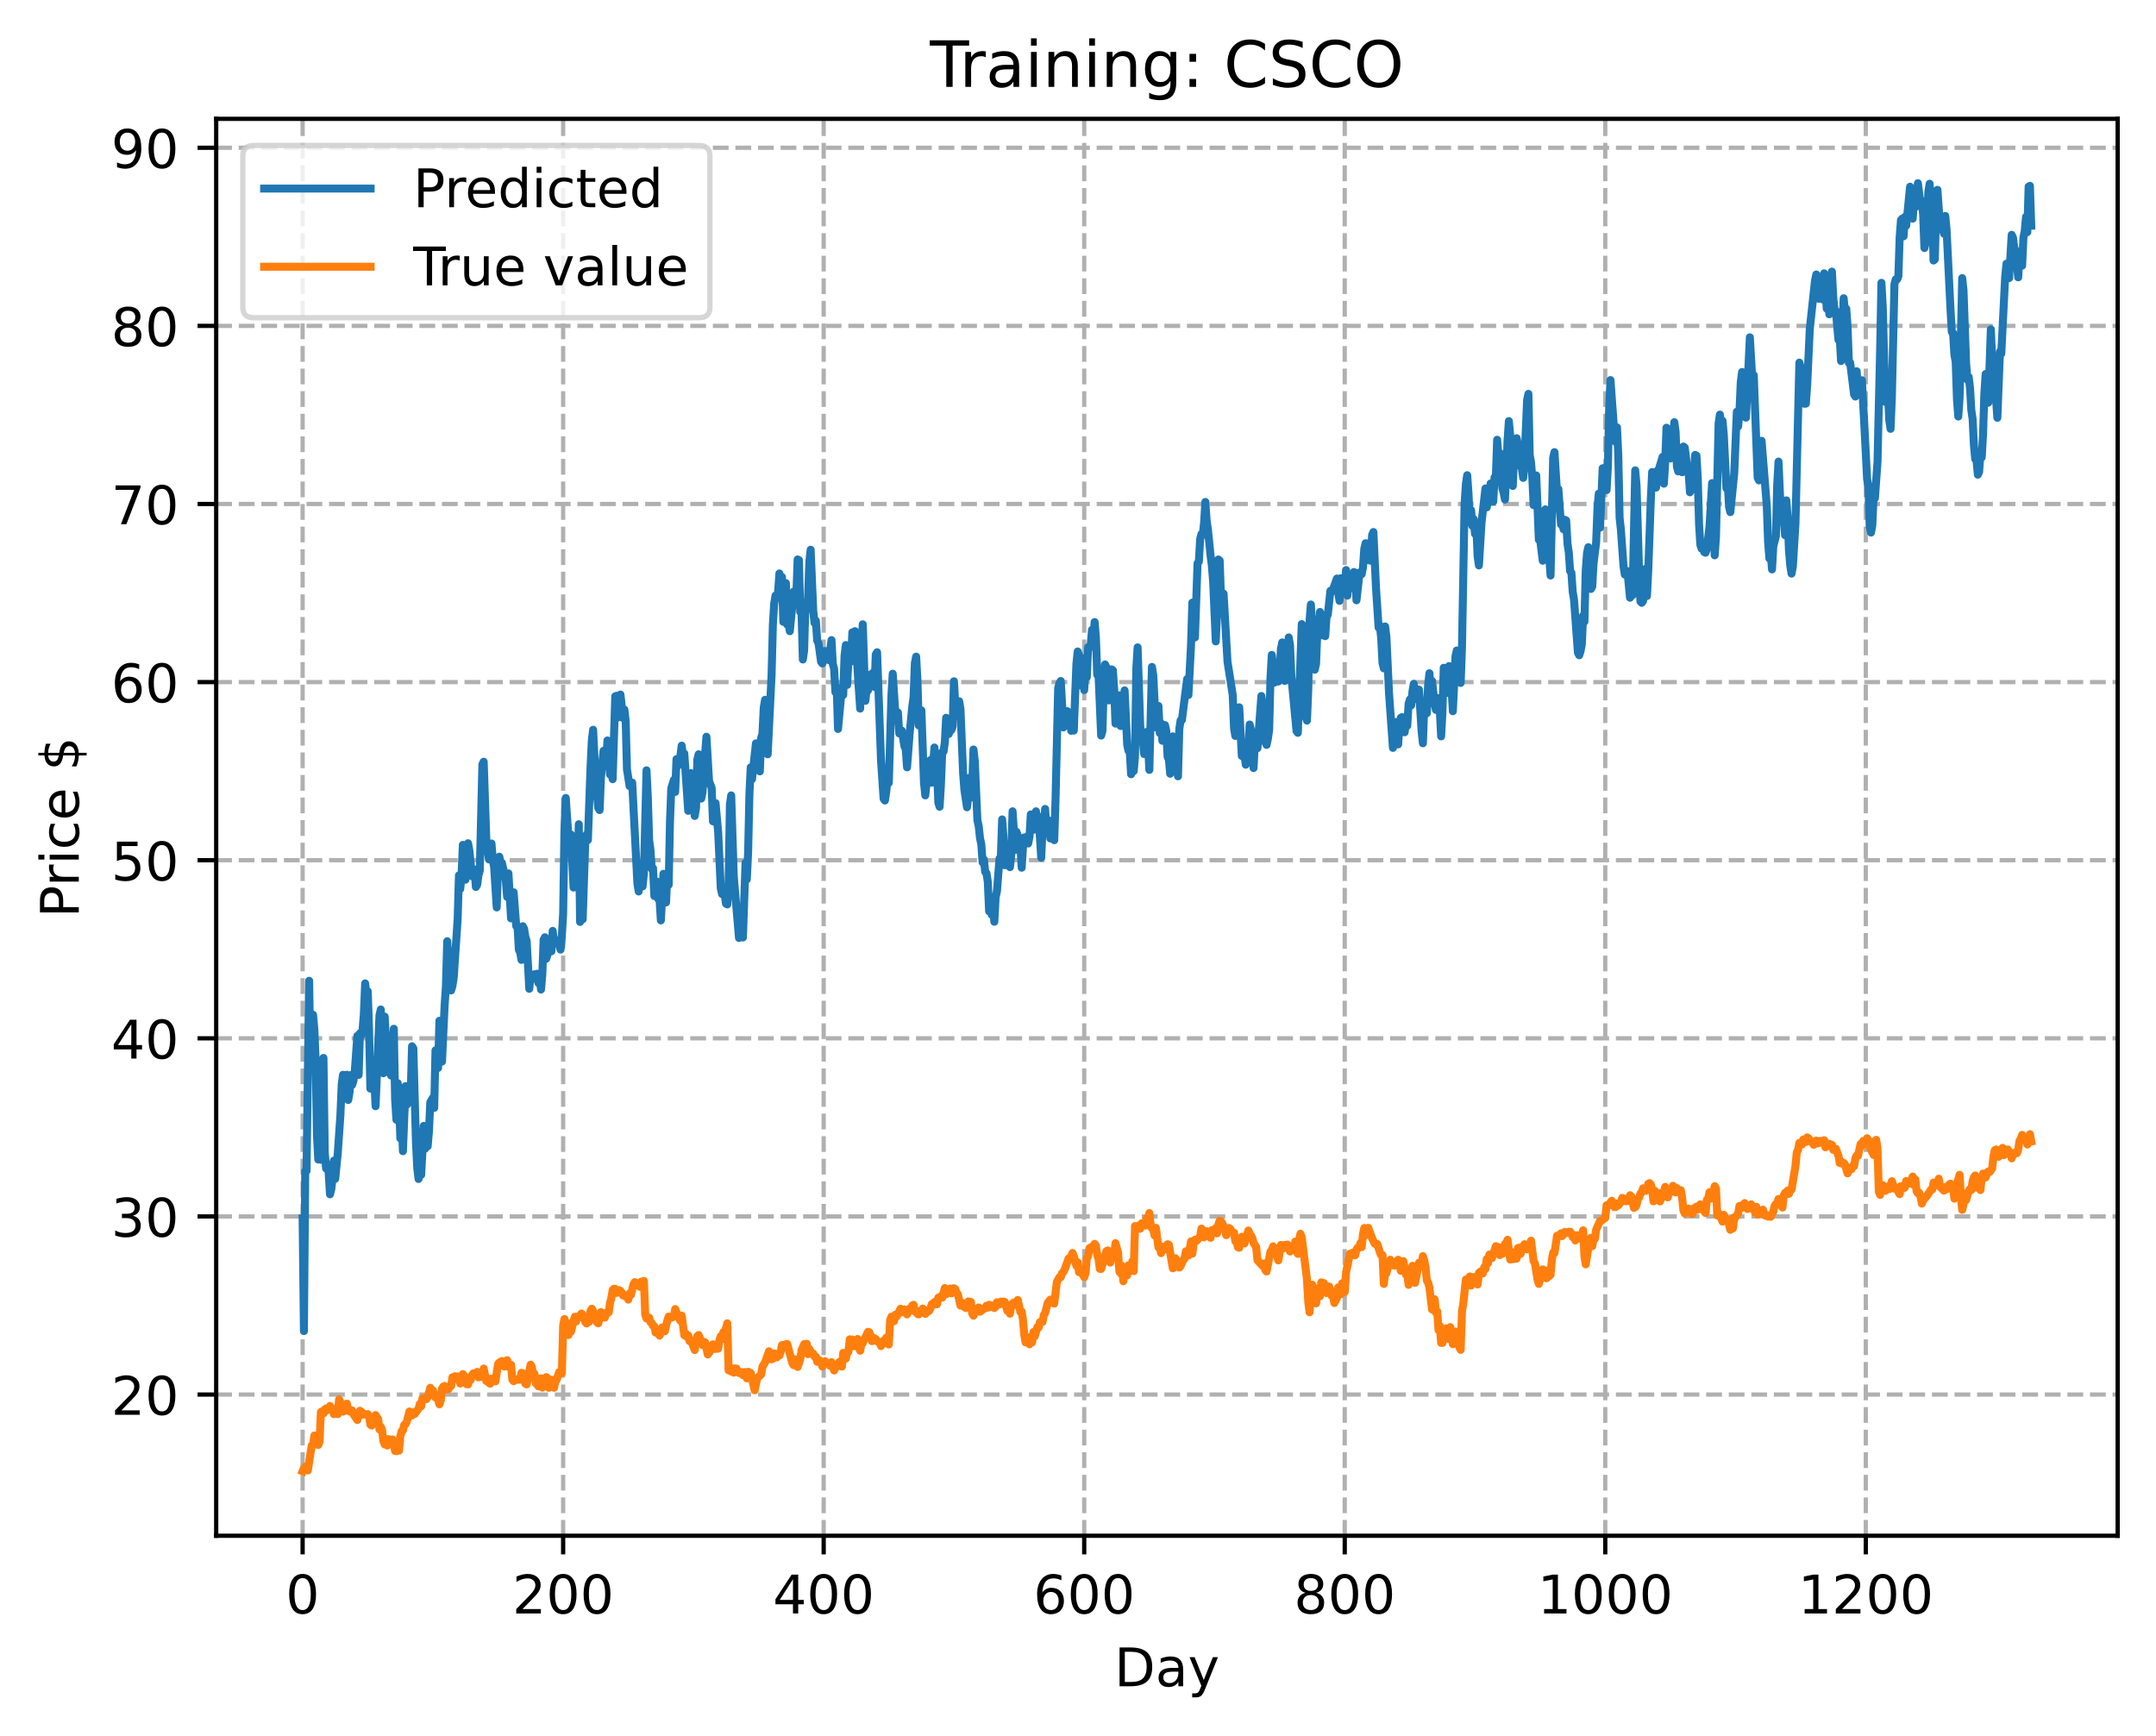 <?xml version="1.0" encoding="utf-8" standalone="no"?>
<!DOCTYPE svg PUBLIC "-//W3C//DTD SVG 1.1//EN"
  "http://www.w3.org/Graphics/SVG/1.1/DTD/svg11.dtd">
<!-- Created with matplotlib (https://matplotlib.org/) -->
<svg height="325.986pt" version="1.1" viewBox="0 0 404.923 325.986" width="404.923pt" xmlns="http://www.w3.org/2000/svg" xmlns:xlink="http://www.w3.org/1999/xlink">
 <defs>
  <style type="text/css">
*{stroke-linecap:butt;stroke-linejoin:round;}
  </style>
 </defs>
 <g id="figure_1">
  <g id="patch_1">
   <path d="M 0 325.986 
L 404.923 325.986 
L 404.923 0 
L 0 0 
z
" style="fill:#ffffff;"/>
  </g>
  <g id="axes_1">
   <g id="patch_2">
    <path d="M 40.603 288.43 
L 397.723 288.43 
L 397.723 22.318 
L 40.603 22.318 
z
" style="fill:#ffffff;"/>
   </g>
   <g id="matplotlib.axis_1">
    <g id="xtick_1">
     <g id="line2d_1">
      <path clip-path="url(#pab2eb48e39)" d="M 56.836 288.43 
L 56.836 22.318 
" style="fill:none;stroke:#b0b0b0;stroke-dasharray:2.96,1.28;stroke-dashoffset:0;stroke-width:0.8;"/>
     </g>
     <g id="line2d_2">
      <defs>
       <path d="M 0 0 
L 0 3.5 
" id="m7eefe5559b" style="stroke:#000000;stroke-width:0.8;"/>
      </defs>
      <g>
       <use style="stroke:#000000;stroke-width:0.8;" x="56.836" xlink:href="#m7eefe5559b" y="288.43"/>
      </g>
     </g>
     <g id="text_1">
      <!-- 0 -->
      <defs>
       <path d="M 31.781 66.406 
Q 24.172 66.406 20.328 58.906 
Q 16.5 51.422 16.5 36.375 
Q 16.5 21.391 20.328 13.891 
Q 24.172 6.391 31.781 6.391 
Q 39.453 6.391 43.281 13.891 
Q 47.125 21.391 47.125 36.375 
Q 47.125 51.422 43.281 58.906 
Q 39.453 66.406 31.781 66.406 
z
M 31.781 74.219 
Q 44.047 74.219 50.516 64.516 
Q 56.984 54.828 56.984 36.375 
Q 56.984 17.969 50.516 8.266 
Q 44.047 -1.422 31.781 -1.422 
Q 19.531 -1.422 13.062 8.266 
Q 6.594 17.969 6.594 36.375 
Q 6.594 54.828 13.062 64.516 
Q 19.531 74.219 31.781 74.219 
z
" id="DejaVuSans-48"/>
      </defs>
      <g transform="translate(53.655 303.029)scale(0.1 -0.1)">
       <use xlink:href="#DejaVuSans-48"/>
      </g>
     </g>
    </g>
    <g id="xtick_2">
     <g id="line2d_3">
      <path clip-path="url(#pab2eb48e39)" d="M 105.766 288.43 
L 105.766 22.318 
" style="fill:none;stroke:#b0b0b0;stroke-dasharray:2.96,1.28;stroke-dashoffset:0;stroke-width:0.8;"/>
     </g>
     <g id="line2d_4">
      <g>
       <use style="stroke:#000000;stroke-width:0.8;" x="105.766" xlink:href="#m7eefe5559b" y="288.43"/>
      </g>
     </g>
     <g id="text_2">
      <!-- 200 -->
      <defs>
       <path d="M 19.188 8.297 
L 53.609 8.297 
L 53.609 0 
L 7.328 0 
L 7.328 8.297 
Q 12.938 14.109 22.625 23.891 
Q 32.328 33.688 34.812 36.531 
Q 39.547 41.844 41.422 45.531 
Q 43.312 49.219 43.312 52.781 
Q 43.312 58.594 39.234 62.25 
Q 35.156 65.922 28.609 65.922 
Q 23.969 65.922 18.812 64.312 
Q 13.672 62.703 7.812 59.422 
L 7.812 69.391 
Q 13.766 71.781 18.938 73 
Q 24.125 74.219 28.422 74.219 
Q 39.75 74.219 46.484 68.547 
Q 53.219 62.891 53.219 53.422 
Q 53.219 48.922 51.531 44.891 
Q 49.859 40.875 45.406 35.406 
Q 44.188 33.984 37.641 27.219 
Q 31.109 20.453 19.188 8.297 
z
" id="DejaVuSans-50"/>
      </defs>
      <g transform="translate(96.223 303.029)scale(0.1 -0.1)">
       <use xlink:href="#DejaVuSans-50"/>
       <use x="63.623" xlink:href="#DejaVuSans-48"/>
       <use x="127.246" xlink:href="#DejaVuSans-48"/>
      </g>
     </g>
    </g>
    <g id="xtick_3">
     <g id="line2d_5">
      <path clip-path="url(#pab2eb48e39)" d="M 154.697 288.43 
L 154.697 22.318 
" style="fill:none;stroke:#b0b0b0;stroke-dasharray:2.96,1.28;stroke-dashoffset:0;stroke-width:0.8;"/>
     </g>
     <g id="line2d_6">
      <g>
       <use style="stroke:#000000;stroke-width:0.8;" x="154.697" xlink:href="#m7eefe5559b" y="288.43"/>
      </g>
     </g>
     <g id="text_3">
      <!-- 400 -->
      <defs>
       <path d="M 37.797 64.312 
L 12.891 25.391 
L 37.797 25.391 
z
M 35.203 72.906 
L 47.609 72.906 
L 47.609 25.391 
L 58.016 25.391 
L 58.016 17.188 
L 47.609 17.188 
L 47.609 0 
L 37.797 0 
L 37.797 17.188 
L 4.891 17.188 
L 4.891 26.703 
z
" id="DejaVuSans-52"/>
      </defs>
      <g transform="translate(145.153 303.029)scale(0.1 -0.1)">
       <use xlink:href="#DejaVuSans-52"/>
       <use x="63.623" xlink:href="#DejaVuSans-48"/>
       <use x="127.246" xlink:href="#DejaVuSans-48"/>
      </g>
     </g>
    </g>
    <g id="xtick_4">
     <g id="line2d_7">
      <path clip-path="url(#pab2eb48e39)" d="M 203.628 288.43 
L 203.628 22.318 
" style="fill:none;stroke:#b0b0b0;stroke-dasharray:2.96,1.28;stroke-dashoffset:0;stroke-width:0.8;"/>
     </g>
     <g id="line2d_8">
      <g>
       <use style="stroke:#000000;stroke-width:0.8;" x="203.628" xlink:href="#m7eefe5559b" y="288.43"/>
      </g>
     </g>
     <g id="text_4">
      <!-- 600 -->
      <defs>
       <path d="M 33.016 40.375 
Q 26.375 40.375 22.484 35.828 
Q 18.609 31.297 18.609 23.391 
Q 18.609 15.531 22.484 10.953 
Q 26.375 6.391 33.016 6.391 
Q 39.656 6.391 43.531 10.953 
Q 47.406 15.531 47.406 23.391 
Q 47.406 31.297 43.531 35.828 
Q 39.656 40.375 33.016 40.375 
z
M 52.594 71.297 
L 52.594 62.312 
Q 48.875 64.062 45.094 64.984 
Q 41.312 65.922 37.594 65.922 
Q 27.828 65.922 22.672 59.328 
Q 17.531 52.734 16.797 39.406 
Q 19.672 43.656 24.016 45.922 
Q 28.375 48.188 33.594 48.188 
Q 44.578 48.188 50.953 41.516 
Q 57.328 34.859 57.328 23.391 
Q 57.328 12.156 50.688 5.359 
Q 44.047 -1.422 33.016 -1.422 
Q 20.359 -1.422 13.672 8.266 
Q 6.984 17.969 6.984 36.375 
Q 6.984 53.656 15.188 63.938 
Q 23.391 74.219 37.203 74.219 
Q 40.922 74.219 44.703 73.484 
Q 48.484 72.75 52.594 71.297 
z
" id="DejaVuSans-54"/>
      </defs>
      <g transform="translate(194.084 303.029)scale(0.1 -0.1)">
       <use xlink:href="#DejaVuSans-54"/>
       <use x="63.623" xlink:href="#DejaVuSans-48"/>
       <use x="127.246" xlink:href="#DejaVuSans-48"/>
      </g>
     </g>
    </g>
    <g id="xtick_5">
     <g id="line2d_9">
      <path clip-path="url(#pab2eb48e39)" d="M 252.558 288.43 
L 252.558 22.318 
" style="fill:none;stroke:#b0b0b0;stroke-dasharray:2.96,1.28;stroke-dashoffset:0;stroke-width:0.8;"/>
     </g>
     <g id="line2d_10">
      <g>
       <use style="stroke:#000000;stroke-width:0.8;" x="252.558" xlink:href="#m7eefe5559b" y="288.43"/>
      </g>
     </g>
     <g id="text_5">
      <!-- 800 -->
      <defs>
       <path d="M 31.781 34.625 
Q 24.75 34.625 20.719 30.859 
Q 16.703 27.094 16.703 20.516 
Q 16.703 13.922 20.719 10.156 
Q 24.75 6.391 31.781 6.391 
Q 38.812 6.391 42.859 10.172 
Q 46.922 13.969 46.922 20.516 
Q 46.922 27.094 42.891 30.859 
Q 38.875 34.625 31.781 34.625 
z
M 21.922 38.812 
Q 15.578 40.375 12.031 44.719 
Q 8.5 49.078 8.5 55.328 
Q 8.5 64.062 14.719 69.141 
Q 20.953 74.219 31.781 74.219 
Q 42.672 74.219 48.875 69.141 
Q 55.078 64.062 55.078 55.328 
Q 55.078 49.078 51.531 44.719 
Q 48 40.375 41.703 38.812 
Q 48.828 37.156 52.797 32.312 
Q 56.781 27.484 56.781 20.516 
Q 56.781 9.906 50.312 4.234 
Q 43.844 -1.422 31.781 -1.422 
Q 19.734 -1.422 13.25 4.234 
Q 6.781 9.906 6.781 20.516 
Q 6.781 27.484 10.781 32.312 
Q 14.797 37.156 21.922 38.812 
z
M 18.312 54.391 
Q 18.312 48.734 21.844 45.562 
Q 25.391 42.391 31.781 42.391 
Q 38.141 42.391 41.719 45.562 
Q 45.312 48.734 45.312 54.391 
Q 45.312 60.062 41.719 63.234 
Q 38.141 66.406 31.781 66.406 
Q 25.391 66.406 21.844 63.234 
Q 18.312 60.062 18.312 54.391 
z
" id="DejaVuSans-56"/>
      </defs>
      <g transform="translate(243.015 303.029)scale(0.1 -0.1)">
       <use xlink:href="#DejaVuSans-56"/>
       <use x="63.623" xlink:href="#DejaVuSans-48"/>
       <use x="127.246" xlink:href="#DejaVuSans-48"/>
      </g>
     </g>
    </g>
    <g id="xtick_6">
     <g id="line2d_11">
      <path clip-path="url(#pab2eb48e39)" d="M 301.489 288.43 
L 301.489 22.318 
" style="fill:none;stroke:#b0b0b0;stroke-dasharray:2.96,1.28;stroke-dashoffset:0;stroke-width:0.8;"/>
     </g>
     <g id="line2d_12">
      <g>
       <use style="stroke:#000000;stroke-width:0.8;" x="301.489" xlink:href="#m7eefe5559b" y="288.43"/>
      </g>
     </g>
     <g id="text_6">
      <!-- 1000 -->
      <defs>
       <path d="M 12.406 8.297 
L 28.516 8.297 
L 28.516 63.922 
L 10.984 60.406 
L 10.984 69.391 
L 28.422 72.906 
L 38.281 72.906 
L 38.281 8.297 
L 54.391 8.297 
L 54.391 0 
L 12.406 0 
z
" id="DejaVuSans-49"/>
      </defs>
      <g transform="translate(288.764 303.029)scale(0.1 -0.1)">
       <use xlink:href="#DejaVuSans-49"/>
       <use x="63.623" xlink:href="#DejaVuSans-48"/>
       <use x="127.246" xlink:href="#DejaVuSans-48"/>
       <use x="190.869" xlink:href="#DejaVuSans-48"/>
      </g>
     </g>
    </g>
    <g id="xtick_7">
     <g id="line2d_13">
      <path clip-path="url(#pab2eb48e39)" d="M 350.419 288.43 
L 350.419 22.318 
" style="fill:none;stroke:#b0b0b0;stroke-dasharray:2.96,1.28;stroke-dashoffset:0;stroke-width:0.8;"/>
     </g>
     <g id="line2d_14">
      <g>
       <use style="stroke:#000000;stroke-width:0.8;" x="350.419" xlink:href="#m7eefe5559b" y="288.43"/>
      </g>
     </g>
     <g id="text_7">
      <!-- 1200 -->
      <g transform="translate(337.694 303.029)scale(0.1 -0.1)">
       <use xlink:href="#DejaVuSans-49"/>
       <use x="63.623" xlink:href="#DejaVuSans-50"/>
       <use x="127.246" xlink:href="#DejaVuSans-48"/>
       <use x="190.869" xlink:href="#DejaVuSans-48"/>
      </g>
     </g>
    </g>
    <g id="text_8">
     <!-- Day -->
     <defs>
      <path d="M 19.672 64.797 
L 19.672 8.109 
L 31.594 8.109 
Q 46.688 8.109 53.688 14.938 
Q 60.688 21.781 60.688 36.531 
Q 60.688 51.172 53.688 57.984 
Q 46.688 64.797 31.594 64.797 
z
M 9.812 72.906 
L 30.078 72.906 
Q 51.266 72.906 61.172 64.094 
Q 71.094 55.281 71.094 36.531 
Q 71.094 17.672 61.125 8.828 
Q 51.172 0 30.078 0 
L 9.812 0 
z
" id="DejaVuSans-68"/>
      <path d="M 34.281 27.484 
Q 23.391 27.484 19.188 25 
Q 14.984 22.516 14.984 16.5 
Q 14.984 11.719 18.141 8.906 
Q 21.297 6.109 26.703 6.109 
Q 34.188 6.109 38.703 11.406 
Q 43.219 16.703 43.219 25.484 
L 43.219 27.484 
z
M 52.203 31.203 
L 52.203 0 
L 43.219 0 
L 43.219 8.297 
Q 40.141 3.328 35.547 0.953 
Q 30.953 -1.422 24.312 -1.422 
Q 15.922 -1.422 10.953 3.297 
Q 6 8.016 6 15.922 
Q 6 25.141 12.172 29.828 
Q 18.359 34.516 30.609 34.516 
L 43.219 34.516 
L 43.219 35.406 
Q 43.219 41.609 39.141 45 
Q 35.062 48.391 27.688 48.391 
Q 23 48.391 18.547 47.266 
Q 14.109 46.141 10.016 43.891 
L 10.016 52.203 
Q 14.938 54.109 19.578 55.047 
Q 24.219 56 28.609 56 
Q 40.484 56 46.344 49.844 
Q 52.203 43.703 52.203 31.203 
z
" id="DejaVuSans-97"/>
      <path d="M 32.172 -5.078 
Q 28.375 -14.844 24.75 -17.812 
Q 21.141 -20.797 15.094 -20.797 
L 7.906 -20.797 
L 7.906 -13.281 
L 13.188 -13.281 
Q 16.891 -13.281 18.938 -11.516 
Q 21 -9.766 23.484 -3.219 
L 25.094 0.875 
L 2.984 54.688 
L 12.5 54.688 
L 29.594 11.922 
L 46.688 54.688 
L 56.203 54.688 
z
" id="DejaVuSans-121"/>
     </defs>
     <g transform="translate(209.29 316.707)scale(0.1 -0.1)">
      <use xlink:href="#DejaVuSans-68"/>
      <use x="77.002" xlink:href="#DejaVuSans-97"/>
      <use x="138.281" xlink:href="#DejaVuSans-121"/>
     </g>
    </g>
   </g>
   <g id="matplotlib.axis_2">
    <g id="ytick_1">
     <g id="line2d_15">
      <path clip-path="url(#pab2eb48e39)" d="M 40.603 261.916 
L 397.723 261.916 
" style="fill:none;stroke:#b0b0b0;stroke-dasharray:2.96,1.28;stroke-dashoffset:0;stroke-width:0.8;"/>
     </g>
     <g id="line2d_16">
      <defs>
       <path d="M 0 0 
L -3.5 0 
" id="mebeb5cfa82" style="stroke:#000000;stroke-width:0.8;"/>
      </defs>
      <g>
       <use style="stroke:#000000;stroke-width:0.8;" x="40.603" xlink:href="#mebeb5cfa82" y="261.916"/>
      </g>
     </g>
     <g id="text_9">
      <!-- 20 -->
      <g transform="translate(20.878 265.715)scale(0.1 -0.1)">
       <use xlink:href="#DejaVuSans-50"/>
       <use x="63.623" xlink:href="#DejaVuSans-48"/>
      </g>
     </g>
    </g>
    <g id="ytick_2">
     <g id="line2d_17">
      <path clip-path="url(#pab2eb48e39)" d="M 40.603 228.464 
L 397.723 228.464 
" style="fill:none;stroke:#b0b0b0;stroke-dasharray:2.96,1.28;stroke-dashoffset:0;stroke-width:0.8;"/>
     </g>
     <g id="line2d_18">
      <g>
       <use style="stroke:#000000;stroke-width:0.8;" x="40.603" xlink:href="#mebeb5cfa82" y="228.464"/>
      </g>
     </g>
     <g id="text_10">
      <!-- 30 -->
      <defs>
       <path d="M 40.578 39.312 
Q 47.656 37.797 51.625 33 
Q 55.609 28.219 55.609 21.188 
Q 55.609 10.406 48.188 4.484 
Q 40.766 -1.422 27.094 -1.422 
Q 22.516 -1.422 17.656 -0.516 
Q 12.797 0.391 7.625 2.203 
L 7.625 11.719 
Q 11.719 9.328 16.594 8.109 
Q 21.484 6.891 26.812 6.891 
Q 36.078 6.891 40.938 10.547 
Q 45.797 14.203 45.797 21.188 
Q 45.797 27.641 41.281 31.266 
Q 36.766 34.906 28.719 34.906 
L 20.219 34.906 
L 20.219 43.016 
L 29.109 43.016 
Q 36.375 43.016 40.234 45.922 
Q 44.094 48.828 44.094 54.297 
Q 44.094 59.906 40.109 62.906 
Q 36.141 65.922 28.719 65.922 
Q 24.656 65.922 20.016 65.031 
Q 15.375 64.156 9.812 62.312 
L 9.812 71.094 
Q 15.438 72.656 20.344 73.438 
Q 25.25 74.219 29.594 74.219 
Q 40.828 74.219 47.359 69.109 
Q 53.906 64.016 53.906 55.328 
Q 53.906 49.266 50.438 45.094 
Q 46.969 40.922 40.578 39.312 
z
" id="DejaVuSans-51"/>
      </defs>
      <g transform="translate(20.878 232.263)scale(0.1 -0.1)">
       <use xlink:href="#DejaVuSans-51"/>
       <use x="63.623" xlink:href="#DejaVuSans-48"/>
      </g>
     </g>
    </g>
    <g id="ytick_3">
     <g id="line2d_19">
      <path clip-path="url(#pab2eb48e39)" d="M 40.603 195.011 
L 397.723 195.011 
" style="fill:none;stroke:#b0b0b0;stroke-dasharray:2.96,1.28;stroke-dashoffset:0;stroke-width:0.8;"/>
     </g>
     <g id="line2d_20">
      <g>
       <use style="stroke:#000000;stroke-width:0.8;" x="40.603" xlink:href="#mebeb5cfa82" y="195.011"/>
      </g>
     </g>
     <g id="text_11">
      <!-- 40 -->
      <g transform="translate(20.878 198.811)scale(0.1 -0.1)">
       <use xlink:href="#DejaVuSans-52"/>
       <use x="63.623" xlink:href="#DejaVuSans-48"/>
      </g>
     </g>
    </g>
    <g id="ytick_4">
     <g id="line2d_21">
      <path clip-path="url(#pab2eb48e39)" d="M 40.603 161.559 
L 397.723 161.559 
" style="fill:none;stroke:#b0b0b0;stroke-dasharray:2.96,1.28;stroke-dashoffset:0;stroke-width:0.8;"/>
     </g>
     <g id="line2d_22">
      <g>
       <use style="stroke:#000000;stroke-width:0.8;" x="40.603" xlink:href="#mebeb5cfa82" y="161.559"/>
      </g>
     </g>
     <g id="text_12">
      <!-- 50 -->
      <defs>
       <path d="M 10.797 72.906 
L 49.516 72.906 
L 49.516 64.594 
L 19.828 64.594 
L 19.828 46.734 
Q 21.969 47.469 24.109 47.828 
Q 26.266 48.188 28.422 48.188 
Q 40.625 48.188 47.75 41.5 
Q 54.891 34.812 54.891 23.391 
Q 54.891 11.625 47.562 5.094 
Q 40.234 -1.422 26.906 -1.422 
Q 22.312 -1.422 17.547 -0.641 
Q 12.797 0.141 7.719 1.703 
L 7.719 11.625 
Q 12.109 9.234 16.797 8.062 
Q 21.484 6.891 26.703 6.891 
Q 35.156 6.891 40.078 11.328 
Q 45.016 15.766 45.016 23.391 
Q 45.016 31 40.078 35.438 
Q 35.156 39.891 26.703 39.891 
Q 22.75 39.891 18.812 39.016 
Q 14.891 38.141 10.797 36.281 
z
" id="DejaVuSans-53"/>
      </defs>
      <g transform="translate(20.878 165.358)scale(0.1 -0.1)">
       <use xlink:href="#DejaVuSans-53"/>
       <use x="63.623" xlink:href="#DejaVuSans-48"/>
      </g>
     </g>
    </g>
    <g id="ytick_5">
     <g id="line2d_23">
      <path clip-path="url(#pab2eb48e39)" d="M 40.603 128.107 
L 397.723 128.107 
" style="fill:none;stroke:#b0b0b0;stroke-dasharray:2.96,1.28;stroke-dashoffset:0;stroke-width:0.8;"/>
     </g>
     <g id="line2d_24">
      <g>
       <use style="stroke:#000000;stroke-width:0.8;" x="40.603" xlink:href="#mebeb5cfa82" y="128.107"/>
      </g>
     </g>
     <g id="text_13">
      <!-- 60 -->
      <g transform="translate(20.878 131.906)scale(0.1 -0.1)">
       <use xlink:href="#DejaVuSans-54"/>
       <use x="63.623" xlink:href="#DejaVuSans-48"/>
      </g>
     </g>
    </g>
    <g id="ytick_6">
     <g id="line2d_25">
      <path clip-path="url(#pab2eb48e39)" d="M 40.603 94.654 
L 397.723 94.654 
" style="fill:none;stroke:#b0b0b0;stroke-dasharray:2.96,1.28;stroke-dashoffset:0;stroke-width:0.8;"/>
     </g>
     <g id="line2d_26">
      <g>
       <use style="stroke:#000000;stroke-width:0.8;" x="40.603" xlink:href="#mebeb5cfa82" y="94.654"/>
      </g>
     </g>
     <g id="text_14">
      <!-- 70 -->
      <defs>
       <path d="M 8.203 72.906 
L 55.078 72.906 
L 55.078 68.703 
L 28.609 0 
L 18.312 0 
L 43.219 64.594 
L 8.203 64.594 
z
" id="DejaVuSans-55"/>
      </defs>
      <g transform="translate(20.878 98.453)scale(0.1 -0.1)">
       <use xlink:href="#DejaVuSans-55"/>
       <use x="63.623" xlink:href="#DejaVuSans-48"/>
      </g>
     </g>
    </g>
    <g id="ytick_7">
     <g id="line2d_27">
      <path clip-path="url(#pab2eb48e39)" d="M 40.603 61.202 
L 397.723 61.202 
" style="fill:none;stroke:#b0b0b0;stroke-dasharray:2.96,1.28;stroke-dashoffset:0;stroke-width:0.8;"/>
     </g>
     <g id="line2d_28">
      <g>
       <use style="stroke:#000000;stroke-width:0.8;" x="40.603" xlink:href="#mebeb5cfa82" y="61.202"/>
      </g>
     </g>
     <g id="text_15">
      <!-- 80 -->
      <g transform="translate(20.878 65.001)scale(0.1 -0.1)">
       <use xlink:href="#DejaVuSans-56"/>
       <use x="63.623" xlink:href="#DejaVuSans-48"/>
      </g>
     </g>
    </g>
    <g id="ytick_8">
     <g id="line2d_29">
      <path clip-path="url(#pab2eb48e39)" d="M 40.603 27.749 
L 397.723 27.749 
" style="fill:none;stroke:#b0b0b0;stroke-dasharray:2.96,1.28;stroke-dashoffset:0;stroke-width:0.8;"/>
     </g>
     <g id="line2d_30">
      <g>
       <use style="stroke:#000000;stroke-width:0.8;" x="40.603" xlink:href="#mebeb5cfa82" y="27.749"/>
      </g>
     </g>
     <g id="text_16">
      <!-- 90 -->
      <defs>
       <path d="M 10.984 1.516 
L 10.984 10.5 
Q 14.703 8.734 18.5 7.812 
Q 22.312 6.891 25.984 6.891 
Q 35.75 6.891 40.891 13.453 
Q 46.047 20.016 46.781 33.406 
Q 43.953 29.203 39.594 26.953 
Q 35.25 24.703 29.984 24.703 
Q 19.047 24.703 12.672 31.312 
Q 6.297 37.938 6.297 49.422 
Q 6.297 60.641 12.938 67.422 
Q 19.578 74.219 30.609 74.219 
Q 43.266 74.219 49.922 64.516 
Q 56.594 54.828 56.594 36.375 
Q 56.594 19.141 48.406 8.859 
Q 40.234 -1.422 26.422 -1.422 
Q 22.703 -1.422 18.891 -0.688 
Q 15.094 0.047 10.984 1.516 
z
M 30.609 32.422 
Q 37.25 32.422 41.125 36.953 
Q 45.016 41.5 45.016 49.422 
Q 45.016 57.281 41.125 61.844 
Q 37.25 66.406 30.609 66.406 
Q 23.969 66.406 20.094 61.844 
Q 16.219 57.281 16.219 49.422 
Q 16.219 41.5 20.094 36.953 
Q 23.969 32.422 30.609 32.422 
z
" id="DejaVuSans-57"/>
      </defs>
      <g transform="translate(20.878 31.549)scale(0.1 -0.1)">
       <use xlink:href="#DejaVuSans-57"/>
       <use x="63.623" xlink:href="#DejaVuSans-48"/>
      </g>
     </g>
    </g>
    <g id="text_17">
     <!-- Price $ -->
     <defs>
      <path d="M 19.672 64.797 
L 19.672 37.406 
L 32.078 37.406 
Q 38.969 37.406 42.719 40.969 
Q 46.484 44.531 46.484 51.125 
Q 46.484 57.672 42.719 61.234 
Q 38.969 64.797 32.078 64.797 
z
M 9.812 72.906 
L 32.078 72.906 
Q 44.344 72.906 50.609 67.359 
Q 56.891 61.812 56.891 51.125 
Q 56.891 40.328 50.609 34.812 
Q 44.344 29.297 32.078 29.297 
L 19.672 29.297 
L 19.672 0 
L 9.812 0 
z
" id="DejaVuSans-80"/>
      <path d="M 41.109 46.297 
Q 39.594 47.172 37.812 47.578 
Q 36.031 48 33.891 48 
Q 26.266 48 22.188 43.047 
Q 18.109 38.094 18.109 28.812 
L 18.109 0 
L 9.078 0 
L 9.078 54.688 
L 18.109 54.688 
L 18.109 46.188 
Q 20.953 51.172 25.484 53.578 
Q 30.031 56 36.531 56 
Q 37.453 56 38.578 55.875 
Q 39.703 55.766 41.062 55.516 
z
" id="DejaVuSans-114"/>
      <path d="M 9.422 54.688 
L 18.406 54.688 
L 18.406 0 
L 9.422 0 
z
M 9.422 75.984 
L 18.406 75.984 
L 18.406 64.594 
L 9.422 64.594 
z
" id="DejaVuSans-105"/>
      <path d="M 48.781 52.594 
L 48.781 44.188 
Q 44.969 46.297 41.141 47.344 
Q 37.312 48.391 33.406 48.391 
Q 24.656 48.391 19.812 42.844 
Q 14.984 37.312 14.984 27.297 
Q 14.984 17.281 19.812 11.734 
Q 24.656 6.203 33.406 6.203 
Q 37.312 6.203 41.141 7.25 
Q 44.969 8.297 48.781 10.406 
L 48.781 2.094 
Q 45.016 0.344 40.984 -0.531 
Q 36.969 -1.422 32.422 -1.422 
Q 20.062 -1.422 12.781 6.344 
Q 5.516 14.109 5.516 27.297 
Q 5.516 40.672 12.859 48.328 
Q 20.219 56 33.016 56 
Q 37.156 56 41.109 55.141 
Q 45.062 54.297 48.781 52.594 
z
" id="DejaVuSans-99"/>
      <path d="M 56.203 29.594 
L 56.203 25.203 
L 14.891 25.203 
Q 15.484 15.922 20.484 11.062 
Q 25.484 6.203 34.422 6.203 
Q 39.594 6.203 44.453 7.469 
Q 49.312 8.734 54.109 11.281 
L 54.109 2.781 
Q 49.266 0.734 44.188 -0.344 
Q 39.109 -1.422 33.891 -1.422 
Q 20.797 -1.422 13.156 6.188 
Q 5.516 13.812 5.516 26.812 
Q 5.516 40.234 12.766 48.109 
Q 20.016 56 32.328 56 
Q 43.359 56 49.781 48.891 
Q 56.203 41.797 56.203 29.594 
z
M 47.219 32.234 
Q 47.125 39.594 43.094 43.984 
Q 39.062 48.391 32.422 48.391 
Q 24.906 48.391 20.391 44.141 
Q 15.875 39.891 15.188 32.172 
z
" id="DejaVuSans-101"/>
      <path id="DejaVuSans-32"/>
      <path d="M 33.797 -14.703 
L 28.906 -14.703 
L 28.859 0 
Q 23.734 0.094 18.609 1.188 
Q 13.484 2.297 8.297 4.5 
L 8.297 13.281 
Q 13.281 10.156 18.375 8.562 
Q 23.484 6.984 28.906 6.938 
L 28.906 29.203 
Q 18.109 30.953 13.203 35.156 
Q 8.297 39.359 8.297 46.688 
Q 8.297 54.641 13.625 59.219 
Q 18.953 63.812 28.906 64.5 
L 28.906 75.984 
L 33.797 75.984 
L 33.797 64.656 
Q 38.328 64.453 42.578 63.688 
Q 46.828 62.938 50.875 61.625 
L 50.875 53.078 
Q 46.828 55.125 42.547 56.25 
Q 38.281 57.375 33.797 57.562 
L 33.797 36.719 
Q 44.875 35.016 50.094 30.609 
Q 55.328 26.219 55.328 18.609 
Q 55.328 10.359 49.781 5.594 
Q 44.234 0.828 33.797 0.094 
z
M 28.906 37.594 
L 28.906 57.625 
Q 23.25 56.984 20.266 54.391 
Q 17.281 51.812 17.281 47.516 
Q 17.281 43.312 20.031 40.969 
Q 22.797 38.625 28.906 37.594 
z
M 33.797 28.219 
L 33.797 7.078 
Q 39.984 7.906 43.141 10.594 
Q 46.297 13.281 46.297 17.672 
Q 46.297 21.969 43.281 24.5 
Q 40.281 27.047 33.797 28.219 
z
" id="DejaVuSans-36"/>
     </defs>
     <g transform="translate(14.798 172.342)rotate(-90)scale(0.1 -0.1)">
      <use xlink:href="#DejaVuSans-80"/>
      <use x="58.553" xlink:href="#DejaVuSans-114"/>
      <use x="99.666" xlink:href="#DejaVuSans-105"/>
      <use x="127.449" xlink:href="#DejaVuSans-99"/>
      <use x="182.43" xlink:href="#DejaVuSans-101"/>
      <use x="243.953" xlink:href="#DejaVuSans-32"/>
      <use x="275.74" xlink:href="#DejaVuSans-36"/>
     </g>
    </g>
   </g>
   <g id="line2d_31">
    <path clip-path="url(#pab2eb48e39)" d="M 56.836 228.82 
L 57.081 249.995 
L 57.325 219.92 
L 57.57 219.905 
L 58.059 184.204 
L 58.304 199.567 
L 58.793 190.58 
L 59.038 193.322 
L 59.282 199.073 
L 59.527 213.084 
L 59.772 217.77 
L 60.016 215.301 
L 60.261 217.829 
L 60.506 200.454 
L 60.75 198.691 
L 60.995 216.395 
L 61.24 219.456 
L 61.484 218.639 
L 61.729 220.283 
L 61.974 224.311 
L 62.218 223.371 
L 62.463 221.203 
L 62.708 217.986 
L 62.952 221.414 
L 63.441 216.529 
L 63.931 209.443 
L 64.175 203.695 
L 64.42 201.867 
L 64.665 203.81 
L 64.909 201.927 
L 65.154 201.861 
L 65.399 206.588 
L 65.643 205.178 
L 65.888 201.91 
L 66.133 203.768 
L 66.377 203.006 
L 66.622 201.379 
L 67.111 194.55 
L 67.356 201.875 
L 67.601 194.066 
L 67.845 194.482 
L 68.09 193.472 
L 68.335 190.459 
L 68.579 184.695 
L 68.824 187.035 
L 69.069 186.182 
L 69.313 193.376 
L 69.558 204.456 
L 70.047 200.141 
L 70.292 202.649 
L 70.536 207.759 
L 71.27 190.656 
L 71.515 189.597 
L 72.004 201.567 
L 72.249 190.935 
L 72.494 195.447 
L 72.738 195.477 
L 73.228 201.592 
L 73.472 202.008 
L 73.962 193.22 
L 74.206 206.46 
L 74.451 210.305 
L 74.696 203.437 
L 74.94 206.499 
L 75.185 213.801 
L 75.429 210.108 
L 75.674 216.207 
L 76.163 203.99 
L 76.408 207.471 
L 76.897 206.668 
L 77.142 205.02 
L 77.387 196.504 
L 77.631 196.897 
L 78.121 214.547 
L 78.365 219.371 
L 78.61 221.431 
L 78.855 219.948 
L 79.099 220.662 
L 79.589 211.455 
L 79.833 215.745 
L 80.078 213.558 
L 80.323 215.294 
L 80.567 212.391 
L 80.812 207.038 
L 81.301 206.18 
L 81.546 208.077 
L 81.79 197.27 
L 82.28 200.576 
L 82.524 191.718 
L 82.769 191.928 
L 83.014 199.383 
L 83.503 188.882 
L 83.748 185.214 
L 83.992 176.778 
L 84.482 184.53 
L 84.726 186.014 
L 84.971 185.171 
L 85.216 183.57 
L 85.95 172.652 
L 86.194 164.405 
L 86.439 166.968 
L 86.684 164.395 
L 86.928 158.677 
L 87.417 165.221 
L 87.662 160.122 
L 87.907 158.371 
L 88.151 159.721 
L 88.641 164.562 
L 88.885 163.549 
L 89.13 163.32 
L 89.375 166.59 
L 89.619 166.182 
L 89.864 164.351 
L 90.109 163.528 
L 90.598 143.555 
L 90.843 143.063 
L 91.332 157.6 
L 91.821 161.41 
L 92.066 160.637 
L 92.311 158.422 
L 92.555 161.538 
L 92.8 162.873 
L 93.289 170.429 
L 93.534 162.744 
L 93.778 160.899 
L 94.023 162.081 
L 94.268 162.055 
L 94.757 164.26 
L 95.002 165.398 
L 95.246 168.449 
L 95.491 164.033 
L 95.98 172.485 
L 96.225 168.06 
L 96.47 167.59 
L 96.959 173.946 
L 97.204 174.047 
L 97.448 178.386 
L 97.693 178.884 
L 97.938 180.285 
L 98.182 173.95 
L 98.427 174.416 
L 98.672 175.969 
L 98.916 176.692 
L 99.405 185.709 
L 99.65 183.055 
L 99.895 183.086 
L 100.139 183.821 
L 100.384 182.974 
L 100.629 183.742 
L 100.873 182.883 
L 101.118 184.617 
L 101.363 183.841 
L 101.607 185.843 
L 101.852 183.043 
L 102.097 176.479 
L 102.341 176.031 
L 102.586 180.068 
L 102.831 179.32 
L 103.075 177.339 
L 103.565 178.664 
L 103.809 174.833 
L 104.054 177.079 
L 104.299 176.517 
L 105.032 177.402 
L 105.277 178.345 
L 105.522 175.727 
L 105.766 171.628 
L 106.011 155.917 
L 106.256 149.867 
L 106.745 157.036 
L 106.99 157.217 
L 107.234 156.737 
L 107.724 166.689 
L 107.968 165.404 
L 108.213 165.289 
L 108.458 165.039 
L 108.702 154.801 
L 108.947 173.155 
L 109.192 168.378 
L 109.436 172.656 
L 109.926 157.972 
L 110.17 156.734 
L 110.415 157.765 
L 110.904 144.204 
L 111.149 139.089 
L 111.393 137.059 
L 111.883 147 
L 112.372 151.793 
L 112.617 152.143 
L 112.861 146.086 
L 113.351 141.012 
L 113.595 143.006 
L 113.84 143.199 
L 114.085 139.07 
L 114.329 140.464 
L 114.574 145.477 
L 114.819 144.801 
L 115.063 146.342 
L 115.553 130.773 
L 115.797 130.674 
L 116.042 134.753 
L 116.287 130.928 
L 116.531 130.448 
L 117.02 134.876 
L 117.265 133.264 
L 117.51 135.441 
L 117.754 144.519 
L 118.244 147.644 
L 118.488 147.404 
L 118.733 146.984 
L 119.712 165.946 
L 119.956 167.429 
L 120.201 162.197 
L 120.446 165.483 
L 120.69 166.472 
L 120.935 163.938 
L 121.424 144.672 
L 121.669 149.722 
L 121.914 157.732 
L 122.158 159.571 
L 122.403 163.185 
L 122.648 163.068 
L 122.892 168.283 
L 123.381 165.591 
L 123.626 168.843 
L 123.871 168.91 
L 124.115 172.866 
L 124.605 164.115 
L 124.849 168.051 
L 125.094 169.486 
L 125.339 164.191 
L 125.583 166.193 
L 125.828 154.429 
L 126.073 148.069 
L 126.562 146.481 
L 126.807 148.738 
L 127.051 142.58 
L 127.296 143.853 
L 127.541 143.144 
L 127.785 141.969 
L 128.03 140.044 
L 128.275 141.988 
L 128.519 141.535 
L 129.253 152.285 
L 129.742 145.203 
L 129.987 148.773 
L 130.232 150.351 
L 130.476 153.247 
L 130.721 151.771 
L 130.966 142.652 
L 131.21 141.661 
L 131.455 144.797 
L 131.7 149.983 
L 131.944 148.77 
L 132.434 141.499 
L 132.678 138.376 
L 133.168 146.69 
L 133.657 147.965 
L 133.902 154.249 
L 134.146 154.301 
L 134.391 150.841 
L 134.88 156.267 
L 135.369 166.818 
L 135.614 167.916 
L 136.103 168.019 
L 136.348 169.72 
L 136.593 169.868 
L 136.837 166.236 
L 137.082 151.156 
L 137.327 149.385 
L 137.816 164.738 
L 138.795 176.165 
L 139.284 173.138 
L 139.529 176.073 
L 140.018 162.059 
L 140.263 165.164 
L 140.507 160.019 
L 140.752 149.07 
L 140.996 144.114 
L 141.241 146.337 
L 141.975 139.609 
L 142.709 144.876 
L 142.954 138.583 
L 143.198 137.812 
L 143.443 132.859 
L 143.688 131.432 
L 143.932 138.84 
L 144.177 141.668 
L 144.911 126.827 
L 145.156 117.271 
L 145.4 113.377 
L 145.645 111.862 
L 145.89 112.297 
L 146.134 111.168 
L 146.379 107.702 
L 146.624 110.419 
L 146.868 108.374 
L 147.113 116.79 
L 147.602 109.523 
L 147.847 117.318 
L 148.091 116.899 
L 148.336 118.545 
L 149.07 111.098 
L 149.315 113.569 
L 149.559 111.822 
L 149.804 105.072 
L 150.049 105.189 
L 150.293 114.937 
L 150.538 115.124 
L 150.783 123.862 
L 151.027 122.175 
L 151.272 113.348 
L 151.517 114.455 
L 151.761 112.332 
L 152.006 105.42 
L 152.251 103.25 
L 152.74 114.777 
L 152.984 117.018 
L 153.229 116.575 
L 153.474 120.315 
L 153.718 120.779 
L 154.208 124.297 
L 154.452 124.605 
L 154.942 122.266 
L 155.186 122.394 
L 155.431 123.554 
L 155.676 123.981 
L 156.165 120.226 
L 156.41 124.7 
L 156.654 125.574 
L 156.899 130.005 
L 157.144 129.179 
L 157.388 136.907 
L 157.878 131.705 
L 158.122 129.052 
L 158.367 130.528 
L 158.612 123.186 
L 158.856 121.145 
L 159.101 128.637 
L 159.345 124.113 
L 159.59 123.483 
L 159.835 124.237 
L 160.079 118.762 
L 160.324 119.215 
L 160.569 118.541 
L 161.547 133.086 
L 161.792 121.389 
L 162.037 117.251 
L 162.526 131.628 
L 162.771 129.462 
L 163.015 129.685 
L 163.26 126.784 
L 163.505 126.919 
L 163.749 126.513 
L 163.994 126.366 
L 164.239 129.018 
L 164.483 122.923 
L 164.728 122.503 
L 165.462 142.77 
L 165.951 150.013 
L 166.196 150.352 
L 166.44 148.775 
L 166.685 146.294 
L 166.93 147.034 
L 167.419 130.68 
L 167.664 126.532 
L 168.153 133.934 
L 168.398 134.423 
L 168.642 133.813 
L 168.887 137.745 
L 169.376 137.227 
L 169.866 140.18 
L 170.11 140.709 
L 170.355 144.117 
L 170.844 137.755 
L 171.333 132.69 
L 171.578 130.971 
L 171.823 124.525 
L 172.067 123.324 
L 172.312 127.877 
L 172.557 136.251 
L 172.801 133.316 
L 173.046 133.421 
L 173.535 146.985 
L 173.78 149.386 
L 174.269 144.621 
L 174.514 145.247 
L 174.759 142.749 
L 175.003 147.006 
L 175.493 140.394 
L 175.737 143.647 
L 175.982 144.208 
L 176.227 150.749 
L 176.471 151.521 
L 176.716 147.391 
L 176.96 141.228 
L 177.205 141.164 
L 177.45 139.471 
L 177.694 134.813 
L 177.939 135.288 
L 178.184 137.856 
L 178.428 137.245 
L 178.673 137.115 
L 178.918 136.444 
L 179.162 127.956 
L 179.407 132.156 
L 179.652 133.828 
L 179.896 132.114 
L 180.141 131.706 
L 180.386 133.113 
L 180.875 145.055 
L 181.12 148.301 
L 181.609 151.616 
L 181.854 149.505 
L 182.098 146.07 
L 182.343 149.781 
L 182.588 147.504 
L 182.832 140.771 
L 183.077 142.919 
L 183.566 154.042 
L 183.811 155.146 
L 184.055 157.403 
L 184.3 158.57 
L 184.545 161.975 
L 184.789 161.455 
L 185.034 163.762 
L 185.279 164.007 
L 185.523 165.669 
L 185.768 171.161 
L 186.013 169.098 
L 186.257 171.805 
L 186.502 170.12 
L 186.747 173.116 
L 186.991 168.52 
L 187.236 167.418 
L 187.725 161.233 
L 187.97 160.969 
L 188.215 153.898 
L 188.459 157.175 
L 188.704 162.498 
L 188.948 159.749 
L 189.193 162.261 
L 189.438 161.436 
L 189.682 162.862 
L 189.927 160.566 
L 190.172 152.376 
L 190.661 159.628 
L 190.906 156.221 
L 191.15 156.903 
L 191.395 158.469 
L 191.64 158.793 
L 191.884 162.969 
L 192.129 159.099 
L 192.374 157.285 
L 192.618 158.37 
L 192.863 157.141 
L 193.108 158.42 
L 193.352 157.145 
L 193.597 152.96 
L 194.086 155.85 
L 194.331 154.896 
L 194.575 152.374 
L 194.82 154.703 
L 195.065 153.355 
L 195.554 161.081 
L 195.799 155.759 
L 196.043 155.44 
L 196.288 151.935 
L 196.533 155.869 
L 196.777 154.566 
L 197.022 154.101 
L 197.267 157.476 
L 197.511 154.595 
L 198.001 157.796 
L 198.245 150.05 
L 198.735 129.269 
L 198.979 128.309 
L 199.224 127.9 
L 199.713 136.617 
L 200.203 134.541 
L 200.447 133.561 
L 200.692 134.766 
L 200.936 134.94 
L 201.181 137.251 
L 201.426 137 
L 201.67 137.216 
L 202.16 124.716 
L 202.404 122.355 
L 202.649 123.111 
L 202.894 128.696 
L 203.138 128.335 
L 203.383 123.643 
L 203.628 129.602 
L 203.872 124.879 
L 204.117 127.174 
L 204.362 121.541 
L 204.606 121.649 
L 204.851 121.07 
L 205.096 118.276 
L 205.34 120.531 
L 205.585 116.834 
L 205.83 119.873 
L 206.074 126.751 
L 206.319 126.817 
L 206.808 138.148 
L 207.053 137.283 
L 207.297 128.725 
L 207.542 124.79 
L 207.787 125.293 
L 208.031 129.957 
L 208.276 131.546 
L 208.765 125.715 
L 209.01 125.882 
L 209.255 129.395 
L 209.499 135.904 
L 210.233 130.597 
L 210.478 136.357 
L 210.723 134.571 
L 210.967 135.21 
L 211.212 129.663 
L 211.701 139.877 
L 211.946 141.01 
L 212.191 141.325 
L 212.435 145.413 
L 212.68 143.021 
L 212.924 144.823 
L 213.169 142.092 
L 213.414 125.482 
L 213.658 121.589 
L 214.148 136.388 
L 214.392 138.615 
L 214.637 139.142 
L 214.882 141.62 
L 215.126 140.351 
L 215.371 137.467 
L 215.616 139.924 
L 215.86 144.595 
L 216.35 125.259 
L 216.594 126.775 
L 217.084 136.617 
L 217.573 132.588 
L 217.818 137.673 
L 218.062 135.846 
L 218.307 139.123 
L 218.551 138.946 
L 218.796 136.181 
L 219.041 137.268 
L 219.285 142.085 
L 219.53 142.64 
L 219.775 145.316 
L 220.019 142.535 
L 220.264 138.301 
L 220.509 138.519 
L 220.753 141.656 
L 220.998 141.517 
L 221.243 145.802 
L 221.487 136.907 
L 221.732 135.296 
L 221.977 135.239 
L 222.955 127.53 
L 223.2 130.536 
L 223.689 121.136 
L 223.934 113.185 
L 224.179 114.514 
L 224.423 119.721 
L 224.912 105.803 
L 225.157 105.48 
L 225.402 101.276 
L 225.646 100.31 
L 225.891 100.472 
L 226.136 98.253 
L 226.38 94.276 
L 226.625 97.819 
L 226.87 99.521 
L 227.359 104.351 
L 227.604 106.252 
L 227.848 109.316 
L 228.338 120.465 
L 228.582 115.223 
L 228.827 105.077 
L 229.072 105.291 
L 229.316 112.316 
L 229.561 113.411 
L 229.806 111.502 
L 230.539 124.268 
L 231.518 130.516 
L 231.763 136.732 
L 232.007 138.215 
L 232.252 134.878 
L 232.497 133.249 
L 232.741 132.843 
L 233.231 141.986 
L 233.475 139.883 
L 233.965 143.616 
L 234.454 141.383 
L 234.699 136.075 
L 234.943 137.026 
L 235.433 144.254 
L 235.677 139.56 
L 235.922 138.773 
L 236.167 140.524 
L 236.9 130.716 
L 237.145 132.386 
L 237.39 138.283 
L 237.634 139.36 
L 237.879 139.904 
L 238.124 138.754 
L 238.368 137.036 
L 238.613 127.291 
L 238.858 123.008 
L 239.102 124.876 
L 239.347 128.204 
L 239.836 126.878 
L 240.081 128.001 
L 240.326 126.645 
L 240.57 121.919 
L 240.815 120.654 
L 241.304 127.875 
L 241.549 126.572 
L 242.038 119.711 
L 242.283 121.206 
L 242.527 126.978 
L 243.506 137.32 
L 243.751 137.633 
L 244.485 117.214 
L 244.974 132.337 
L 245.219 134.591 
L 245.463 135.345 
L 245.708 129.563 
L 245.953 116.58 
L 246.197 113.531 
L 246.931 125.778 
L 247.176 124.634 
L 247.421 118.295 
L 247.665 118.138 
L 247.91 114.933 
L 248.155 116.348 
L 248.399 119.334 
L 248.644 119.035 
L 248.888 119.475 
L 249.133 115.94 
L 249.378 115.433 
L 249.867 110.962 
L 250.112 111.12 
L 250.356 110.688 
L 251.09 108.66 
L 251.335 111.4 
L 251.58 112.849 
L 251.824 108.599 
L 252.069 110.786 
L 252.314 111.114 
L 252.558 110.357 
L 252.803 107.065 
L 253.048 111.866 
L 253.292 109.276 
L 253.537 109.149 
L 253.782 110.442 
L 254.026 109.449 
L 254.271 107.436 
L 254.515 107.534 
L 254.76 112.745 
L 255.249 108.435 
L 255.494 107.457 
L 255.739 107.839 
L 255.983 106.584 
L 256.228 103.066 
L 256.473 102.024 
L 256.717 102.078 
L 256.962 105.21 
L 257.207 103.56 
L 257.451 105.313 
L 257.696 100.493 
L 257.941 99.919 
L 258.43 110.443 
L 258.919 117.877 
L 259.164 117.481 
L 259.409 119.96 
L 259.653 124.537 
L 259.898 125.522 
L 260.143 117.661 
L 260.387 119.61 
L 260.876 130.231 
L 261.61 140.464 
L 261.855 137.103 
L 262.1 135.604 
L 262.589 139.808 
L 262.834 136.394 
L 263.078 134.824 
L 263.323 134.684 
L 263.568 134.992 
L 263.812 137.529 
L 264.057 135.415 
L 264.302 136.317 
L 264.546 132.199 
L 264.791 131.372 
L 265.036 132.488 
L 265.28 129.842 
L 265.525 128.429 
L 265.77 131.295 
L 266.014 129.603 
L 266.259 129.475 
L 266.503 129.534 
L 266.993 137.318 
L 267.237 139.597 
L 267.482 132.95 
L 267.727 133.618 
L 267.971 133.96 
L 268.216 128.672 
L 268.461 126.443 
L 268.705 129.617 
L 268.95 127.891 
L 269.439 132.155 
L 269.684 133.324 
L 269.929 133.375 
L 270.173 131.137 
L 270.418 133.523 
L 270.663 138.303 
L 270.907 133.757 
L 271.152 125.415 
L 271.397 126.191 
L 271.641 130.151 
L 272.131 125.103 
L 272.375 125.186 
L 272.864 133.574 
L 273.354 123.274 
L 273.598 122.172 
L 273.843 123.151 
L 274.088 122.774 
L 274.332 128.266 
L 274.577 121.592 
L 275.066 94.652 
L 275.311 90.925 
L 275.556 89.249 
L 275.8 92.606 
L 276.045 98.105 
L 276.29 95.818 
L 276.534 98.775 
L 276.779 97.498 
L 277.024 100.275 
L 277.268 98.777 
L 277.513 104.466 
L 277.758 106.194 
L 278.247 98.166 
L 278.981 91.745 
L 279.225 95.299 
L 279.47 94.248 
L 279.959 90.803 
L 280.204 93.471 
L 280.449 94.186 
L 280.693 89.663 
L 280.938 89.639 
L 281.183 82.592 
L 281.427 85.591 
L 281.672 85.054 
L 282.161 91.722 
L 282.406 92.562 
L 282.651 93.826 
L 283.14 82.696 
L 283.385 79.087 
L 283.629 81.79 
L 283.874 89.861 
L 284.118 91.273 
L 284.363 85.829 
L 284.852 82.309 
L 285.097 83.577 
L 285.342 87.443 
L 285.586 84.472 
L 285.831 87.978 
L 286.076 89.754 
L 286.32 86.511 
L 286.81 75.107 
L 287.054 73.977 
L 287.299 85.486 
L 287.544 86.811 
L 287.788 89.754 
L 288.033 94.878 
L 288.278 89.832 
L 288.522 89.297 
L 289.012 101.376 
L 289.256 101.328 
L 289.746 105.313 
L 289.99 103.017 
L 290.235 95.663 
L 290.724 104.991 
L 290.969 104.696 
L 291.213 108.091 
L 291.703 85.968 
L 291.947 84.922 
L 292.437 92.574 
L 292.681 91.855 
L 293.171 98.493 
L 293.415 98.36 
L 293.66 99.41 
L 293.905 97.622 
L 294.149 97.756 
L 294.394 102.133 
L 294.639 103.754 
L 294.883 107.253 
L 295.128 107.576 
L 295.373 111.146 
L 295.617 112.6 
L 296.351 122.588 
L 296.596 123.066 
L 296.84 122.308 
L 297.085 121.019 
L 297.33 115.63 
L 297.574 116.767 
L 297.819 107.143 
L 298.064 103.86 
L 298.308 102.769 
L 298.553 104.765 
L 298.798 110.611 
L 299.042 110.189 
L 299.287 105.827 
L 299.776 101.877 
L 300.021 95.49 
L 300.266 92.71 
L 300.51 99.098 
L 301 87.942 
L 301.244 90.725 
L 301.489 87.808 
L 301.734 92.041 
L 301.978 87.742 
L 302.223 76.477 
L 302.467 71.383 
L 303.201 81.472 
L 303.446 82.992 
L 303.691 80.267 
L 303.935 85.44 
L 304.18 97.232 
L 304.425 99.496 
L 304.914 106.313 
L 305.159 107.905 
L 305.403 107.933 
L 305.648 107.253 
L 306.137 112.26 
L 306.382 111.036 
L 306.627 111.765 
L 307.116 88.344 
L 307.361 91.164 
L 307.85 107.817 
L 308.094 112.967 
L 308.339 113.216 
L 308.584 112.886 
L 309.073 106.818 
L 309.318 111.941 
L 309.562 107.204 
L 310.052 93.538 
L 310.296 88.651 
L 310.541 88.719 
L 311.03 91.575 
L 311.275 88.399 
L 311.52 88.242 
L 312.254 85.81 
L 312.498 90.839 
L 312.743 86.786 
L 312.988 80.332 
L 313.477 85.459 
L 313.722 86.109 
L 313.966 85.253 
L 314.455 79.294 
L 314.7 81.069 
L 314.945 87.637 
L 315.189 88.536 
L 315.434 85.759 
L 315.923 88.687 
L 316.168 83.859 
L 316.413 84.057 
L 316.657 85.965 
L 316.902 88.772 
L 317.147 88.772 
L 317.391 92.457 
L 317.881 91.489 
L 318.37 85.442 
L 318.615 85.57 
L 318.859 89.748 
L 319.104 98.479 
L 319.349 102.355 
L 319.593 103.067 
L 319.838 102.72 
L 320.082 103.699 
L 320.327 103.804 
L 320.572 103.058 
L 321.061 98.963 
L 321.55 90.732 
L 322.04 104.29 
L 322.284 100.794 
L 322.774 79.513 
L 323.018 77.869 
L 323.263 79.833 
L 323.508 79.024 
L 323.752 81.644 
L 324.242 91.698 
L 324.486 90.621 
L 324.731 95.17 
L 324.976 96.183 
L 325.71 88.909 
L 326.199 77.33 
L 326.443 80.098 
L 326.688 77.416 
L 326.933 71.837 
L 327.177 69.868 
L 327.422 75.276 
L 327.667 77.996 
L 327.911 78.441 
L 328.645 63.351 
L 329.135 71.782 
L 329.379 70.463 
L 330.113 89.754 
L 330.358 90.222 
L 330.603 83.146 
L 330.847 82.787 
L 331.826 95.039 
L 332.07 101.804 
L 332.315 104.896 
L 332.56 103.975 
L 332.804 106.94 
L 333.049 102.568 
L 333.538 100.682 
L 333.783 90.978 
L 334.028 86.691 
L 334.517 97.747 
L 334.762 94.175 
L 335.251 100.514 
L 335.496 93.977 
L 335.74 97.128 
L 335.985 103.334 
L 336.23 106.225 
L 336.474 107.73 
L 336.719 106.436 
L 337.208 98.402 
L 337.942 68.105 
L 338.187 68.919 
L 338.431 72.133 
L 338.676 72.767 
L 338.921 75.836 
L 339.165 75.806 
L 339.41 72.357 
L 339.899 61.808 
L 340.878 52.705 
L 341.123 51.55 
L 341.367 52.95 
L 341.612 56.112 
L 341.857 55.769 
L 342.101 53.79 
L 342.346 56.24 
L 342.591 51.335 
L 342.835 53.618 
L 343.08 57.967 
L 343.325 56.202 
L 343.569 59.03 
L 344.058 51.015 
L 344.303 55.789 
L 344.548 58.166 
L 344.792 58.379 
L 345.282 63.833 
L 345.526 63.415 
L 345.771 67.807 
L 346.26 56.02 
L 346.505 58.511 
L 346.75 57.988 
L 346.994 61.262 
L 347.239 68.148 
L 347.484 68.118 
L 348.218 74.078 
L 348.462 74.472 
L 348.707 69.729 
L 348.952 73.418 
L 349.196 73.435 
L 349.441 72.713 
L 349.686 71.415 
L 350.175 80.414 
L 350.664 89.964 
L 350.909 91.34 
L 351.153 98.941 
L 351.398 100.02 
L 351.643 98.657 
L 351.887 93.21 
L 352.132 93.581 
L 352.621 86.714 
L 353.111 65.618 
L 353.355 53.117 
L 353.6 57.504 
L 354.089 75.49 
L 354.334 70.333 
L 354.579 73.335 
L 354.823 78.9 
L 355.068 80.542 
L 355.313 74.653 
L 355.802 53.336 
L 356.046 52.462 
L 356.291 52.478 
L 356.536 51.918 
L 356.78 44.527 
L 357.025 41.338 
L 357.27 41.057 
L 357.514 44.376 
L 357.759 40.728 
L 358.004 42.396 
L 358.738 35.068 
L 358.982 37.349 
L 359.227 41.067 
L 359.472 37.793 
L 359.716 38.907 
L 360.206 34.414 
L 360.695 38.358 
L 360.94 37.73 
L 361.184 40.277 
L 361.429 46.578 
L 361.674 45.562 
L 361.918 41.9 
L 362.163 36.078 
L 362.407 34.513 
L 362.652 38.051 
L 362.897 39.422 
L 363.141 48.927 
L 363.386 48.711 
L 363.631 39.352 
L 363.875 35.654 
L 364.365 42.715 
L 364.609 42.386 
L 364.854 42.985 
L 365.099 43.887 
L 365.343 40.559 
L 365.588 43.083 
L 366.322 57.969 
L 366.567 62.311 
L 366.811 62.536 
L 367.056 66.608 
L 367.301 67.947 
L 367.545 75.087 
L 367.79 78.227 
L 368.034 74.728 
L 368.524 52.232 
L 368.768 54.44 
L 369.258 68.196 
L 369.502 71.332 
L 369.747 70.788 
L 369.992 72.854 
L 370.236 76.995 
L 370.481 78.687 
L 370.726 83.612 
L 370.97 86.235 
L 371.215 86.48 
L 371.46 89.149 
L 371.704 88.631 
L 371.949 85.125 
L 372.194 85.899 
L 372.438 81.626 
L 372.683 73.954 
L 372.928 70.245 
L 373.417 75.636 
L 373.906 61.85 
L 374.395 73.162 
L 374.64 72.851 
L 374.885 75.076 
L 375.129 78.47 
L 375.619 66.025 
L 375.863 66.425 
L 376.597 51.968 
L 376.842 49.523 
L 377.087 50.144 
L 377.331 52.231 
L 377.821 44.101 
L 378.065 44.638 
L 378.31 46.542 
L 378.555 47.084 
L 379.044 52.085 
L 379.289 47.859 
L 379.533 48.239 
L 379.778 49.901 
L 380.022 44.627 
L 380.267 43.403 
L 380.512 40.732 
L 380.756 43.609 
L 381.001 35.051 
L 381.246 34.906 
L 381.49 42.39 
L 381.49 42.39 
" style="fill:none;stroke:#1f77b4;stroke-linecap:square;stroke-width:1.5;"/>
   </g>
   <g id="line2d_32">
    <path clip-path="url(#pab2eb48e39)" d="M 56.836 276.334 
L 57.081 275.732 
L 57.325 275.464 
L 57.57 275.364 
L 57.814 276.167 
L 58.304 272.989 
L 58.548 271.484 
L 58.793 271.417 
L 59.038 269.61 
L 59.772 271.383 
L 60.016 270.781 
L 60.261 265.194 
L 60.506 265.061 
L 60.75 265.462 
L 60.995 264.726 
L 61.24 264.525 
L 61.484 264.86 
L 61.729 264.592 
L 61.974 264.057 
L 62.218 264.525 
L 62.463 264.592 
L 62.708 265.596 
L 62.952 264.994 
L 63.441 265.596 
L 63.686 262.819 
L 63.931 263.388 
L 64.175 264.76 
L 64.42 265.128 
L 64.665 264.994 
L 64.909 264.057 
L 65.154 263.622 
L 65.399 264.726 
L 65.643 265.094 
L 65.888 264.86 
L 66.133 264.893 
L 66.377 265.596 
L 67.111 266.7 
L 67.601 264.96 
L 67.845 265.128 
L 68.09 265.696 
L 68.335 265.496 
L 68.824 265.73 
L 69.069 265.596 
L 69.313 265.93 
L 69.558 267.57 
L 69.802 267.737 
L 70.292 266.767 
L 70.536 265.763 
L 71.026 266.566 
L 71.27 268.473 
L 71.515 267.971 
L 71.76 268.573 
L 72.004 270.681 
L 72.249 271.283 
L 72.494 270.982 
L 72.738 271.484 
L 72.983 270.279 
L 73.228 270.781 
L 73.717 270.346 
L 74.206 272.521 
L 74.451 272.554 
L 74.696 272.42 
L 74.94 272.454 
L 75.185 269.744 
L 75.429 268.807 
L 75.674 268.64 
L 75.919 267.603 
L 76.163 267.469 
L 76.408 267.001 
L 76.897 265.094 
L 77.387 265.83 
L 77.631 265.228 
L 77.876 265.562 
L 78.61 264.559 
L 78.855 263.656 
L 79.099 264.124 
L 79.344 262.619 
L 79.589 262.652 
L 79.833 262.819 
L 80.078 262.786 
L 80.323 262.384 
L 80.812 260.645 
L 81.056 261.013 
L 81.301 261.113 
L 81.546 262.05 
L 81.79 262.485 
L 82.035 262.184 
L 82.524 263.756 
L 82.769 263.087 
L 83.014 260.779 
L 83.258 260.411 
L 83.503 260.31 
L 83.748 260.946 
L 84.237 260.913 
L 84.482 260.444 
L 84.726 260.31 
L 84.971 258.671 
L 85.216 258.638 
L 85.46 258.471 
L 85.705 258.738 
L 85.95 258.504 
L 86.194 259.006 
L 86.439 259.842 
L 86.684 258.504 
L 86.928 258.069 
L 87.173 258.37 
L 87.662 259.976 
L 87.907 260.009 
L 88.151 259.14 
L 88.396 259.173 
L 88.641 258.303 
L 88.885 257.935 
L 89.13 258.27 
L 89.619 257.668 
L 89.864 258.671 
L 90.109 258.103 
L 90.353 258.604 
L 90.598 258.604 
L 90.843 257.032 
L 91.332 259.374 
L 91.577 258.905 
L 91.821 259.708 
L 92.066 259.876 
L 92.311 258.939 
L 92.8 259.14 
L 93.044 259.441 
L 93.534 256.196 
L 93.778 255.895 
L 94.268 255.627 
L 94.757 256.664 
L 95.002 256.597 
L 95.246 255.46 
L 95.736 256.831 
L 95.98 256.33 
L 96.225 259.106 
L 96.47 259.407 
L 96.714 259.073 
L 97.204 259.14 
L 97.448 258.939 
L 97.693 259.14 
L 97.938 257.835 
L 98.182 257.902 
L 98.427 258.437 
L 98.672 259.876 
L 98.916 260.009 
L 99.65 256.296 
L 99.895 256.764 
L 100.139 258.404 
L 100.384 258.036 
L 100.629 259.809 
L 100.873 259.976 
L 101.118 260.377 
L 101.363 259.942 
L 101.607 258.872 
L 101.852 260.612 
L 102.097 259.775 
L 102.341 259.675 
L 102.586 258.638 
L 102.831 258.839 
L 103.075 260.645 
L 103.32 259.474 
L 103.565 259.14 
L 103.809 259.207 
L 104.054 260.645 
L 104.299 259.508 
L 104.543 259.14 
L 105.032 257.668 
L 105.277 257.668 
L 105.522 257.868 
L 105.766 248.903 
L 106.011 247.732 
L 106.256 248.702 
L 106.5 248.502 
L 106.745 250.743 
L 106.99 250.174 
L 107.234 250.107 
L 107.724 248.134 
L 107.968 247.297 
L 108.213 248.167 
L 108.458 247.264 
L 108.947 247.465 
L 109.192 246.695 
L 109.436 246.896 
L 109.681 247.331 
L 109.926 248.301 
L 110.17 248.569 
L 110.415 247.364 
L 110.66 248.234 
L 110.904 246.194 
L 111.149 245.792 
L 111.393 246.26 
L 111.638 247.097 
L 111.883 246.929 
L 112.127 248.368 
L 112.372 248.535 
L 112.861 246.428 
L 113.106 247.398 
L 113.595 247.465 
L 113.84 246.562 
L 114.085 246.628 
L 114.329 246.461 
L 114.574 244.655 
L 114.819 243.818 
L 115.063 242.28 
L 115.308 242.045 
L 115.553 242.079 
L 115.797 242.815 
L 116.042 242.781 
L 116.287 242.313 
L 116.531 242.447 
L 116.776 242.781 
L 117.02 243.317 
L 117.265 243.216 
L 117.51 243.517 
L 117.754 243.517 
L 117.999 244.086 
L 118.244 242.949 
L 118.488 243.216 
L 118.978 241.209 
L 119.222 240.808 
L 119.712 241.443 
L 119.956 240.975 
L 120.201 241.677 
L 120.446 240.707 
L 120.69 240.774 
L 120.935 240.574 
L 121.18 246.929 
L 121.424 247.632 
L 121.669 247.632 
L 121.914 247.465 
L 122.158 248.301 
L 122.403 248.502 
L 122.648 249.004 
L 122.892 249.104 
L 123.137 250.275 
L 123.626 250.375 
L 123.871 250.843 
L 124.115 250.275 
L 124.36 249.305 
L 124.605 249.572 
L 124.849 250.041 
L 125.339 248 
L 125.583 247.264 
L 125.828 247.565 
L 126.562 247.297 
L 126.807 245.859 
L 127.541 247.632 
L 127.785 248.067 
L 128.03 247.097 
L 128.519 250.777 
L 128.764 250.442 
L 129.008 251.078 
L 129.253 250.81 
L 129.498 251.88 
L 129.742 251.814 
L 129.987 252.248 
L 130.476 253.553 
L 130.721 251.847 
L 130.966 250.944 
L 131.21 250.743 
L 131.7 251.88 
L 131.944 252.616 
L 132.189 252.014 
L 132.434 252.115 
L 132.923 254.389 
L 133.657 253.386 
L 133.902 252.483 
L 134.391 253.352 
L 134.88 253.285 
L 135.125 251.646 
L 135.369 250.944 
L 135.614 251.512 
L 135.859 250.174 
L 136.103 250.375 
L 136.593 248.535 
L 136.837 257.367 
L 137.082 256.764 
L 137.327 257.601 
L 137.571 257.166 
L 137.816 257.802 
L 138.061 256.999 
L 138.305 257.032 
L 138.55 257.668 
L 138.795 257.868 
L 139.039 257.668 
L 139.284 257.735 
L 139.529 258.27 
L 139.773 257.701 
L 140.018 257.735 
L 140.263 258.872 
L 140.507 257.634 
L 140.752 257.835 
L 140.996 257.868 
L 141.73 261.113 
L 142.22 258.839 
L 142.954 258.136 
L 143.198 256.664 
L 143.688 255.895 
L 144.422 253.787 
L 144.666 255.226 
L 144.911 255.293 
L 145.156 255.192 
L 145.4 254.189 
L 145.645 254.256 
L 145.89 254.925 
L 146.134 254.49 
L 146.379 254.59 
L 146.624 253.854 
L 146.868 252.616 
L 147.113 252.616 
L 147.357 252.75 
L 147.602 252.449 
L 147.847 252.416 
L 148.825 256.062 
L 149.07 256.397 
L 149.315 255.293 
L 149.559 255.527 
L 149.804 256.731 
L 150.293 255.293 
L 150.538 253.587 
L 151.027 252.449 
L 151.272 252.851 
L 151.517 252.382 
L 151.761 254.322 
L 152.006 253.352 
L 152.495 254.289 
L 152.74 254.222 
L 152.984 254.791 
L 153.229 254.824 
L 153.474 255.761 
L 153.718 255.46 
L 153.963 255.493 
L 154.208 255.895 
L 154.452 256.664 
L 154.697 255.828 
L 154.942 255.661 
L 155.676 256.263 
L 155.92 256.53 
L 156.165 255.828 
L 156.654 257.4 
L 157.144 256.463 
L 157.388 256.463 
L 157.633 255.794 
L 157.878 256.43 
L 158.122 256.664 
L 158.367 254.088 
L 158.612 254.155 
L 158.856 255.159 
L 159.101 254.122 
L 159.345 253.854 
L 159.59 251.546 
L 159.835 251.914 
L 160.079 251.579 
L 160.324 252.851 
L 161.058 251.479 
L 161.303 253.051 
L 161.547 253.687 
L 161.792 252.382 
L 162.037 252.248 
L 162.526 251.178 
L 163.015 250.141 
L 163.26 250.208 
L 163.505 250.777 
L 163.749 251.88 
L 163.994 251.814 
L 164.239 251.345 
L 164.483 251.512 
L 164.972 252.081 
L 165.217 252.048 
L 165.462 252.817 
L 165.951 251.814 
L 166.196 251.814 
L 166.44 251.245 
L 166.685 252.349 
L 166.93 252.516 
L 167.174 247.933 
L 167.419 247.297 
L 167.664 247.364 
L 167.908 248.134 
L 168.153 246.929 
L 168.398 247.264 
L 169.132 245.792 
L 169.376 246.26 
L 169.621 246.461 
L 169.866 245.926 
L 170.11 246.26 
L 170.355 246.863 
L 170.844 245.759 
L 171.089 245.859 
L 171.333 245.19 
L 171.578 245.056 
L 171.823 246.327 
L 172.067 246.194 
L 172.312 246.762 
L 172.557 246.863 
L 173.291 245.759 
L 173.78 246.762 
L 174.025 246.127 
L 174.269 246.361 
L 174.514 246.194 
L 174.759 245.692 
L 175.003 244.922 
L 175.248 245.09 
L 175.493 244.554 
L 175.737 244.421 
L 175.982 244.956 
L 176.227 243.718 
L 176.471 243.718 
L 176.716 243.45 
L 176.96 243.718 
L 177.45 241.912 
L 177.694 243.082 
L 177.939 242.146 
L 178.184 242.347 
L 178.428 242.012 
L 178.673 242.915 
L 179.162 241.945 
L 179.407 242.112 
L 179.652 242.815 
L 179.896 243.082 
L 180.386 245.19 
L 180.63 244.655 
L 180.875 245.29 
L 181.364 245.658 
L 181.854 244.421 
L 182.098 244.688 
L 182.343 244.521 
L 182.588 246.729 
L 182.832 247.097 
L 183.077 246.428 
L 183.321 246.394 
L 183.566 246.16 
L 183.811 245.558 
L 184.055 246.361 
L 184.3 246.194 
L 184.545 245.826 
L 184.789 245.859 
L 185.034 245.692 
L 185.279 245.223 
L 185.523 245.591 
L 185.768 245.056 
L 186.013 245.491 
L 186.257 245.19 
L 186.747 245.658 
L 186.991 245.424 
L 187.236 244.588 
L 187.481 244.655 
L 187.725 244.989 
L 187.97 244.454 
L 188.215 244.521 
L 188.459 244.454 
L 188.704 244.521 
L 189.193 246.194 
L 189.438 245.257 
L 189.682 246.729 
L 189.927 245.19 
L 190.172 244.789 
L 190.416 244.621 
L 190.661 245.09 
L 190.906 244.989 
L 191.15 244.153 
L 191.64 246.394 
L 191.884 246.327 
L 192.129 247.9 
L 192.374 250.743 
L 192.618 252.115 
L 192.863 251.713 
L 193.352 252.483 
L 193.597 251.044 
L 193.842 252.115 
L 194.086 250.174 
L 194.331 251.011 
L 194.82 249.271 
L 195.065 249.338 
L 195.309 248.301 
L 195.554 248.201 
L 195.799 248.268 
L 196.043 246.963 
L 196.288 246.595 
L 196.777 244.688 
L 197.267 244.086 
L 197.511 244.688 
L 197.756 244.688 
L 198.001 244.822 
L 198.49 240.774 
L 198.979 239.871 
L 199.224 239.871 
L 199.469 239.135 
L 199.713 238.901 
L 199.958 238.399 
L 200.447 237.061 
L 200.692 236.359 
L 200.936 236.526 
L 201.426 235.322 
L 201.67 235.924 
L 202.16 237.73 
L 202.404 237.094 
L 202.649 238.934 
L 202.894 238.533 
L 203.628 239.871 
L 203.872 239.135 
L 204.117 236.325 
L 204.362 235.924 
L 204.606 234.418 
L 205.096 234.151 
L 205.34 233.983 
L 205.585 233.615 
L 205.83 233.95 
L 206.074 235.756 
L 206.319 236.459 
L 206.563 238.299 
L 206.808 238.332 
L 207.787 234.987 
L 208.031 234.853 
L 208.276 235.422 
L 208.521 237.128 
L 209.01 234.92 
L 209.255 235.689 
L 209.499 233.482 
L 209.989 235.255 
L 210.233 238.834 
L 210.478 239.169 
L 210.723 237.764 
L 210.967 240.64 
L 211.457 238.098 
L 211.701 239.537 
L 211.946 237.63 
L 212.191 237.697 
L 212.435 238.098 
L 212.68 236.86 
L 212.924 238.734 
L 213.169 230.27 
L 213.414 230.371 
L 213.658 230.772 
L 213.903 230.17 
L 214.148 230.772 
L 214.392 229.768 
L 214.882 229.702 
L 215.126 230.17 
L 215.371 228.765 
L 215.616 230.103 
L 215.86 227.828 
L 216.105 230.003 
L 216.35 230.705 
L 216.594 230.805 
L 216.839 232.043 
L 217.084 230.605 
L 217.573 234.284 
L 217.818 234.351 
L 218.062 235.355 
L 218.307 234.151 
L 218.551 234.652 
L 218.796 234.652 
L 219.041 234.284 
L 219.285 233.682 
L 219.53 233.783 
L 220.264 238.198 
L 220.509 238.065 
L 220.753 236.325 
L 220.998 236.76 
L 221.243 237.663 
L 221.487 238.065 
L 221.732 237.764 
L 222.221 236.66 
L 222.466 236.425 
L 222.711 235.02 
L 222.955 235.221 
L 223.2 235.79 
L 223.689 233.147 
L 223.934 235.455 
L 224.179 233.549 
L 224.423 232.846 
L 224.668 233.08 
L 224.912 232.879 
L 225.402 232.177 
L 225.646 230.739 
L 226.136 232.378 
L 226.38 231.374 
L 226.625 231.24 
L 226.87 232.177 
L 227.114 231.909 
L 227.359 232.478 
L 227.604 231.04 
L 227.848 231.107 
L 228.093 231.04 
L 228.338 230.638 
L 228.582 231.642 
L 228.827 229.969 
L 229.072 229.267 
L 229.316 229.367 
L 229.561 229.735 
L 230.05 230.939 
L 230.295 231.976 
L 230.539 230.772 
L 230.784 230.638 
L 231.029 230.772 
L 231.518 231.541 
L 231.763 231.508 
L 232.007 233.114 
L 232.252 233.214 
L 232.497 234.251 
L 232.741 234.351 
L 232.986 232.946 
L 233.231 232.277 
L 233.475 233.348 
L 233.72 233.549 
L 234.454 231.107 
L 234.699 231.709 
L 234.943 232.01 
L 235.188 232.512 
L 235.433 233.448 
L 235.922 234.218 
L 236.167 236.693 
L 237.145 237.764 
L 237.39 237.295 
L 237.634 238.533 
L 237.879 238.801 
L 238.613 235.054 
L 238.858 234.786 
L 239.102 234.084 
L 239.836 235.689 
L 240.081 236.727 
L 240.57 233.816 
L 240.815 234.452 
L 241.06 234.452 
L 241.304 233.816 
L 241.549 234.151 
L 241.794 233.749 
L 242.038 233.95 
L 242.283 235.054 
L 242.527 234.251 
L 243.017 234.652 
L 243.261 233.181 
L 243.506 235.087 
L 243.751 235.489 
L 243.995 232.813 
L 244.24 231.709 
L 244.485 232.411 
L 245.463 240.272 
L 245.708 244.554 
L 245.953 246.461 
L 246.197 242.915 
L 246.442 241.276 
L 246.931 242.246 
L 247.176 244.789 
L 247.421 243.016 
L 247.665 242.179 
L 247.91 243.45 
L 248.155 240.841 
L 248.399 242.045 
L 248.644 240.975 
L 249.133 242.848 
L 249.378 241.912 
L 249.622 241.611 
L 249.867 242.246 
L 250.112 243.384 
L 250.356 243.384 
L 250.601 244.722 
L 251.09 243.818 
L 251.335 241.778 
L 251.58 242.982 
L 251.824 243.049 
L 252.069 241.008 
L 252.314 242.748 
L 252.558 242.648 
L 252.803 239.001 
L 253.537 235.455 
L 253.782 235.455 
L 254.026 235.288 
L 254.271 235.656 
L 254.515 235.756 
L 254.76 234.652 
L 255.005 234.318 
L 255.249 234.318 
L 255.494 233.482 
L 255.739 234.218 
L 255.983 231.776 
L 256.228 230.638 
L 256.473 231.976 
L 256.717 231.642 
L 256.962 230.605 
L 257.696 232.578 
L 258.185 233.582 
L 258.43 233.716 
L 258.675 233.649 
L 259.164 235.221 
L 259.409 235.756 
L 259.653 235.723 
L 259.898 241.142 
L 260.143 239.202 
L 260.387 239.135 
L 260.876 237.262 
L 261.121 236.593 
L 261.61 237.596 
L 261.855 237.697 
L 262.1 237.429 
L 262.344 237.663 
L 262.589 236.593 
L 262.834 237.028 
L 263.078 238.667 
L 263.323 236.894 
L 263.568 236.86 
L 264.057 239.403 
L 264.302 239.269 
L 264.546 241.309 
L 265.28 237.73 
L 265.77 240.942 
L 266.503 237.161 
L 266.748 237.228 
L 266.993 237.462 
L 267.237 235.924 
L 267.482 236.727 
L 267.727 237.964 
L 267.971 240.473 
L 268.216 240.875 
L 268.461 241.811 
L 268.95 245.926 
L 269.195 244.287 
L 269.439 244.019 
L 269.684 246.528 
L 269.929 246.327 
L 270.173 249.806 
L 270.418 249.037 
L 270.663 252.215 
L 270.907 252.215 
L 271.152 250.643 
L 271.397 251.312 
L 271.641 249.472 
L 272.131 251.512 
L 272.375 249.238 
L 272.62 250.275 
L 272.864 252.449 
L 273.109 251.546 
L 273.354 250.074 
L 273.598 252.248 
L 273.843 252.115 
L 274.088 253.051 
L 274.332 253.52 
L 274.577 246.26 
L 274.822 244.822 
L 275.311 240.306 
L 275.556 240.406 
L 276.045 239.737 
L 276.29 241.443 
L 276.779 239.838 
L 277.024 240.473 
L 277.268 240.373 
L 277.513 241.243 
L 277.758 239.068 
L 278.002 238.834 
L 278.247 238.934 
L 278.491 239.169 
L 278.736 238.031 
L 278.981 238.332 
L 279.225 236.459 
L 279.47 237.228 
L 279.715 235.623 
L 279.959 236.158 
L 280.204 236.292 
L 280.938 234.05 
L 281.183 234.519 
L 281.427 234.218 
L 281.672 235.723 
L 281.917 235.288 
L 282.161 235.489 
L 282.406 234.82 
L 282.651 233.615 
L 282.895 233.582 
L 283.14 232.846 
L 283.629 236.559 
L 283.874 235.154 
L 284.118 236.492 
L 284.363 236.191 
L 284.608 236.425 
L 284.852 236.359 
L 285.097 234.385 
L 285.342 234.318 
L 285.586 235.489 
L 285.831 234.519 
L 286.32 233.682 
L 286.565 234.351 
L 286.81 234.652 
L 287.054 234.385 
L 287.544 233.013 
L 288.033 236.86 
L 288.278 237.262 
L 288.767 240.373 
L 289.012 241.142 
L 289.256 240.072 
L 289.501 240.139 
L 289.746 238.399 
L 289.99 239.503 
L 290.235 239.603 
L 290.479 240.072 
L 290.724 238.6 
L 290.969 239.67 
L 291.213 239.436 
L 291.458 236.593 
L 291.703 235.255 
L 291.947 235.355 
L 292.437 232.077 
L 292.681 232.144 
L 292.926 232.077 
L 293.171 231.642 
L 293.415 232.144 
L 293.66 231.541 
L 293.905 231.374 
L 294.394 231.575 
L 294.639 231.341 
L 294.883 231.341 
L 295.128 231.709 
L 295.373 232.344 
L 295.617 231.943 
L 295.862 232.98 
L 296.106 232.244 
L 296.351 231.976 
L 296.596 232.478 
L 297.085 232.746 
L 297.33 231.073 
L 297.574 235.991 
L 297.819 237.462 
L 298.553 232.846 
L 298.798 232.478 
L 299.042 234.05 
L 299.287 232.746 
L 299.532 232.679 
L 299.776 230.939 
L 300.51 229.3 
L 300.755 229.267 
L 301.489 228.731 
L 301.734 226.356 
L 301.978 226.524 
L 302.467 225.821 
L 302.712 225.52 
L 302.957 225.921 
L 303.201 226.724 
L 303.446 226.691 
L 303.691 226.022 
L 303.935 226.39 
L 304.425 225.788 
L 304.669 224.985 
L 304.914 225.085 
L 305.403 225.62 
L 305.648 225.286 
L 305.893 225.553 
L 306.137 224.483 
L 306.382 224.717 
L 306.871 226.858 
L 307.116 226.724 
L 307.361 226.356 
L 307.605 225.185 
L 307.85 224.918 
L 308.094 224.148 
L 308.339 223.948 
L 308.584 223.178 
L 308.828 223.312 
L 309.073 223.647 
L 309.318 223.178 
L 309.562 222.342 
L 309.807 222.208 
L 310.052 222.476 
L 310.296 223.546 
L 310.541 225.62 
L 310.786 223.647 
L 311.03 224.918 
L 311.275 225.119 
L 311.52 224.081 
L 311.764 225.654 
L 312.009 225.052 
L 312.254 224.784 
L 312.743 222.911 
L 313.232 224.884 
L 313.477 223.513 
L 313.722 223.446 
L 313.966 223.814 
L 314.211 222.71 
L 314.7 223.948 
L 314.945 223.145 
L 315.189 223.513 
L 315.679 223.546 
L 315.923 224.985 
L 316.168 227.326 
L 316.413 227.895 
L 316.902 227.728 
L 317.147 226.992 
L 317.391 227.293 
L 317.636 227.929 
L 317.881 227.962 
L 318.125 226.925 
L 318.37 227.326 
L 318.615 226.624 
L 318.859 227.193 
L 319.104 226.49 
L 319.349 226.189 
L 319.593 226.858 
L 320.327 227.828 
L 320.572 225.319 
L 320.816 225.119 
L 321.061 223.914 
L 321.306 225.119 
L 321.55 223.914 
L 321.795 223.881 
L 322.04 222.777 
L 322.284 223.212 
L 322.529 228.297 
L 322.774 227.862 
L 323.263 228.832 
L 323.508 229.434 
L 323.752 228.163 
L 324.242 229.032 
L 324.486 229.066 
L 324.976 230.973 
L 325.22 230.036 
L 325.465 230.705 
L 325.71 228.631 
L 325.954 228.631 
L 326.443 227.895 
L 326.688 226.49 
L 326.933 226.925 
L 327.177 226.356 
L 327.422 226.49 
L 327.667 225.955 
L 328.156 227.059 
L 328.645 226.691 
L 328.89 226.189 
L 329.135 227.059 
L 329.379 226.925 
L 329.624 227.728 
L 329.869 226.657 
L 330.113 228.129 
L 330.603 227.694 
L 330.847 227.862 
L 331.092 227.193 
L 331.337 227.962 
L 331.581 228.33 
L 331.826 228.23 
L 332.07 228.497 
L 332.315 228.363 
L 332.56 228.531 
L 333.049 227.561 
L 333.294 226.457 
L 333.538 226.122 
L 333.783 225.988 
L 334.028 225.185 
L 334.762 226.791 
L 335.006 224.516 
L 335.251 224.048 
L 335.496 224.115 
L 335.74 223.613 
L 335.985 224.215 
L 336.23 223.446 
L 336.474 223.412 
L 337.208 219.03 
L 337.453 216.421 
L 337.698 215.953 
L 337.942 214.648 
L 338.431 214.949 
L 338.676 214.012 
L 339.165 214.481 
L 339.41 213.611 
L 339.655 213.778 
L 340.144 214.447 
L 340.389 214.414 
L 340.633 215.016 
L 340.878 214.849 
L 341.123 214.213 
L 341.367 214.748 
L 341.612 214.681 
L 341.857 214.28 
L 342.346 214.313 
L 342.591 214.146 
L 342.835 215.484 
L 343.08 214.748 
L 343.325 215.217 
L 343.569 214.815 
L 343.814 215.116 
L 344.058 215.016 
L 344.303 215.953 
L 344.548 215.953 
L 344.792 215.752 
L 345.282 217.056 
L 345.526 218.428 
L 345.771 218.16 
L 346.016 218.562 
L 346.26 218.395 
L 346.505 218.696 
L 346.994 220.368 
L 347.239 219.733 
L 347.484 219.532 
L 347.728 219.599 
L 347.973 218.997 
L 348.218 219.03 
L 348.462 217.491 
L 348.707 217.023 
L 348.952 217.09 
L 349.441 214.849 
L 349.686 215.183 
L 349.93 214.28 
L 350.175 214.246 
L 350.419 214.481 
L 350.664 213.778 
L 350.909 214.113 
L 351.153 215.417 
L 351.887 216.923 
L 352.132 214.313 
L 352.377 214.079 
L 352.621 215.685 
L 352.866 223.847 
L 353.111 224.416 
L 353.355 223.145 
L 353.6 222.576 
L 353.845 223.479 
L 354.089 223.647 
L 354.334 223.446 
L 354.579 222.844 
L 354.823 223.346 
L 355.313 221.84 
L 355.802 223.245 
L 356.046 223.078 
L 356.291 223.078 
L 356.536 223.881 
L 356.78 224.282 
L 357.025 222.777 
L 357.27 223.111 
L 357.514 223.178 
L 357.759 223.011 
L 358.004 221.807 
L 358.248 222.275 
L 358.738 222.275 
L 359.227 220.97 
L 359.472 222.576 
L 359.716 221.506 
L 359.961 223.747 
L 360.206 224.115 
L 360.45 224.015 
L 360.695 224.751 
L 360.94 226.055 
L 361.184 225.453 
L 361.918 224.583 
L 362.652 223.446 
L 362.897 223.412 
L 363.141 222.108 
L 363.631 222.309 
L 363.875 222.242 
L 364.12 221.372 
L 364.365 222.911 
L 364.854 223.379 
L 365.099 223.613 
L 365.343 222.944 
L 365.588 223.379 
L 365.833 223.245 
L 366.077 222.442 
L 366.322 222.309 
L 366.567 222.877 
L 366.811 223.044 
L 367.056 225.119 
L 367.545 222.309 
L 368.034 220.636 
L 368.279 224.985 
L 368.524 227.226 
L 368.768 226.189 
L 369.013 224.215 
L 369.258 225.386 
L 369.747 223.647 
L 369.992 223.312 
L 370.236 223.513 
L 370.481 221.807 
L 370.726 221.071 
L 370.97 220.77 
L 371.215 223.044 
L 371.46 222.208 
L 371.704 222.576 
L 371.949 223.513 
L 372.194 221.138 
L 372.438 220.402 
L 372.683 221.171 
L 372.928 221.138 
L 373.172 220.301 
L 373.417 220.034 
L 373.662 220.134 
L 374.151 219.432 
L 374.395 217.19 
L 374.64 216.019 
L 374.885 215.886 
L 375.129 216.822 
L 375.374 217.257 
L 375.619 216.321 
L 376.108 215.585 
L 376.353 216.956 
L 376.842 215.919 
L 377.087 215.886 
L 377.331 216.588 
L 377.576 216.454 
L 377.821 217.558 
L 378.065 216.856 
L 378.555 216.421 
L 378.799 216.588 
L 379.044 215.919 
L 379.289 214.246 
L 379.533 213.912 
L 379.778 213.143 
L 380.022 214.079 
L 380.267 214.18 
L 380.512 213.644 
L 380.756 214.949 
L 381.001 214.581 
L 381.246 213.009 
L 381.49 214.38 
L 381.49 214.38 
" style="fill:none;stroke:#ff7f0e;stroke-linecap:square;stroke-width:1.5;"/>
   </g>
   <g id="patch_3">
    <path d="M 40.603 288.43 
L 40.603 22.318 
" style="fill:none;stroke:#000000;stroke-linecap:square;stroke-linejoin:miter;stroke-width:0.8;"/>
   </g>
   <g id="patch_4">
    <path d="M 397.723 288.43 
L 397.723 22.318 
" style="fill:none;stroke:#000000;stroke-linecap:square;stroke-linejoin:miter;stroke-width:0.8;"/>
   </g>
   <g id="patch_5">
    <path d="M 40.603 288.43 
L 397.723 288.43 
" style="fill:none;stroke:#000000;stroke-linecap:square;stroke-linejoin:miter;stroke-width:0.8;"/>
   </g>
   <g id="patch_6">
    <path d="M 40.603 22.318 
L 397.723 22.318 
" style="fill:none;stroke:#000000;stroke-linecap:square;stroke-linejoin:miter;stroke-width:0.8;"/>
   </g>
   <g id="text_18">
    <!-- Training: CSCO -->
    <defs>
     <path d="M -0.297 72.906 
L 61.375 72.906 
L 61.375 64.594 
L 35.5 64.594 
L 35.5 0 
L 25.594 0 
L 25.594 64.594 
L -0.297 64.594 
z
" id="DejaVuSans-84"/>
     <path d="M 54.891 33.016 
L 54.891 0 
L 45.906 0 
L 45.906 32.719 
Q 45.906 40.484 42.875 44.328 
Q 39.844 48.188 33.797 48.188 
Q 26.516 48.188 22.312 43.547 
Q 18.109 38.922 18.109 30.906 
L 18.109 0 
L 9.078 0 
L 9.078 54.688 
L 18.109 54.688 
L 18.109 46.188 
Q 21.344 51.125 25.703 53.562 
Q 30.078 56 35.797 56 
Q 45.219 56 50.047 50.172 
Q 54.891 44.344 54.891 33.016 
z
" id="DejaVuSans-110"/>
     <path d="M 45.406 27.984 
Q 45.406 37.75 41.375 43.109 
Q 37.359 48.484 30.078 48.484 
Q 22.859 48.484 18.828 43.109 
Q 14.797 37.75 14.797 27.984 
Q 14.797 18.266 18.828 12.891 
Q 22.859 7.516 30.078 7.516 
Q 37.359 7.516 41.375 12.891 
Q 45.406 18.266 45.406 27.984 
z
M 54.391 6.781 
Q 54.391 -7.172 48.188 -13.984 
Q 42 -20.797 29.203 -20.797 
Q 24.469 -20.797 20.266 -20.094 
Q 16.062 -19.391 12.109 -17.922 
L 12.109 -9.188 
Q 16.062 -11.328 19.922 -12.344 
Q 23.781 -13.375 27.781 -13.375 
Q 36.625 -13.375 41.016 -8.766 
Q 45.406 -4.156 45.406 5.172 
L 45.406 9.625 
Q 42.625 4.781 38.281 2.391 
Q 33.938 0 27.875 0 
Q 17.828 0 11.672 7.656 
Q 5.516 15.328 5.516 27.984 
Q 5.516 40.672 11.672 48.328 
Q 17.828 56 27.875 56 
Q 33.938 56 38.281 53.609 
Q 42.625 51.219 45.406 46.391 
L 45.406 54.688 
L 54.391 54.688 
z
" id="DejaVuSans-103"/>
     <path d="M 11.719 12.406 
L 22.016 12.406 
L 22.016 0 
L 11.719 0 
z
M 11.719 51.703 
L 22.016 51.703 
L 22.016 39.312 
L 11.719 39.312 
z
" id="DejaVuSans-58"/>
     <path d="M 64.406 67.281 
L 64.406 56.891 
Q 59.422 61.531 53.781 63.812 
Q 48.141 66.109 41.797 66.109 
Q 29.297 66.109 22.656 58.469 
Q 16.016 50.828 16.016 36.375 
Q 16.016 21.969 22.656 14.328 
Q 29.297 6.688 41.797 6.688 
Q 48.141 6.688 53.781 8.984 
Q 59.422 11.281 64.406 15.922 
L 64.406 5.609 
Q 59.234 2.094 53.438 0.328 
Q 47.656 -1.422 41.219 -1.422 
Q 24.656 -1.422 15.125 8.703 
Q 5.609 18.844 5.609 36.375 
Q 5.609 53.953 15.125 64.078 
Q 24.656 74.219 41.219 74.219 
Q 47.75 74.219 53.531 72.484 
Q 59.328 70.75 64.406 67.281 
z
" id="DejaVuSans-67"/>
     <path d="M 53.516 70.516 
L 53.516 60.891 
Q 47.906 63.578 42.922 64.891 
Q 37.938 66.219 33.297 66.219 
Q 25.25 66.219 20.875 63.094 
Q 16.5 59.969 16.5 54.203 
Q 16.5 49.359 19.406 46.891 
Q 22.312 44.438 30.422 42.922 
L 36.375 41.703 
Q 47.406 39.594 52.656 34.297 
Q 57.906 29 57.906 20.125 
Q 57.906 9.516 50.797 4.047 
Q 43.703 -1.422 29.984 -1.422 
Q 24.812 -1.422 18.969 -0.25 
Q 13.141 0.922 6.891 3.219 
L 6.891 13.375 
Q 12.891 10.016 18.656 8.297 
Q 24.422 6.594 29.984 6.594 
Q 38.422 6.594 43.016 9.906 
Q 47.609 13.234 47.609 19.391 
Q 47.609 24.75 44.312 27.781 
Q 41.016 30.812 33.5 32.328 
L 27.484 33.5 
Q 16.453 35.688 11.516 40.375 
Q 6.594 45.062 6.594 53.422 
Q 6.594 63.094 13.406 68.656 
Q 20.219 74.219 32.172 74.219 
Q 37.312 74.219 42.625 73.281 
Q 47.953 72.359 53.516 70.516 
z
" id="DejaVuSans-83"/>
     <path d="M 39.406 66.219 
Q 28.656 66.219 22.328 58.203 
Q 16.016 50.203 16.016 36.375 
Q 16.016 22.609 22.328 14.594 
Q 28.656 6.594 39.406 6.594 
Q 50.141 6.594 56.422 14.594 
Q 62.703 22.609 62.703 36.375 
Q 62.703 50.203 56.422 58.203 
Q 50.141 66.219 39.406 66.219 
z
M 39.406 74.219 
Q 54.734 74.219 63.906 63.938 
Q 73.094 53.656 73.094 36.375 
Q 73.094 19.141 63.906 8.859 
Q 54.734 -1.422 39.406 -1.422 
Q 24.031 -1.422 14.812 8.828 
Q 5.609 19.094 5.609 36.375 
Q 5.609 53.656 14.812 63.938 
Q 24.031 74.219 39.406 74.219 
z
" id="DejaVuSans-79"/>
    </defs>
    <g transform="translate(174.653 16.318)scale(0.12 -0.12)">
     <use xlink:href="#DejaVuSans-84"/>
     <use x="46.334" xlink:href="#DejaVuSans-114"/>
     <use x="87.447" xlink:href="#DejaVuSans-97"/>
     <use x="148.727" xlink:href="#DejaVuSans-105"/>
     <use x="176.51" xlink:href="#DejaVuSans-110"/>
     <use x="239.889" xlink:href="#DejaVuSans-105"/>
     <use x="267.672" xlink:href="#DejaVuSans-110"/>
     <use x="331.051" xlink:href="#DejaVuSans-103"/>
     <use x="394.527" xlink:href="#DejaVuSans-58"/>
     <use x="428.219" xlink:href="#DejaVuSans-32"/>
     <use x="460.006" xlink:href="#DejaVuSans-67"/>
     <use x="529.83" xlink:href="#DejaVuSans-83"/>
     <use x="593.307" xlink:href="#DejaVuSans-67"/>
     <use x="663.131" xlink:href="#DejaVuSans-79"/>
    </g>
   </g>
   <g id="legend_1">
    <g id="patch_7">
     <path d="M 47.603 59.674 
L 131.331 59.674 
Q 133.331 59.674 133.331 57.674 
L 133.331 29.318 
Q 133.331 27.318 131.331 27.318 
L 47.603 27.318 
Q 45.603 27.318 45.603 29.318 
L 45.603 57.674 
Q 45.603 59.674 47.603 59.674 
z
" style="fill:#ffffff;opacity:0.8;stroke:#cccccc;stroke-linejoin:miter;"/>
    </g>
    <g id="line2d_33">
     <path d="M 49.603 35.417 
L 69.603 35.417 
" style="fill:none;stroke:#1f77b4;stroke-linecap:square;stroke-width:1.5;"/>
    </g>
    <g id="line2d_34"/>
    <g id="text_19">
     <!-- Predicted -->
     <defs>
      <path d="M 45.406 46.391 
L 45.406 75.984 
L 54.391 75.984 
L 54.391 0 
L 45.406 0 
L 45.406 8.203 
Q 42.578 3.328 38.25 0.953 
Q 33.938 -1.422 27.875 -1.422 
Q 17.969 -1.422 11.734 6.484 
Q 5.516 14.406 5.516 27.297 
Q 5.516 40.188 11.734 48.094 
Q 17.969 56 27.875 56 
Q 33.938 56 38.25 53.625 
Q 42.578 51.266 45.406 46.391 
z
M 14.797 27.297 
Q 14.797 17.391 18.875 11.75 
Q 22.953 6.109 30.078 6.109 
Q 37.203 6.109 41.297 11.75 
Q 45.406 17.391 45.406 27.297 
Q 45.406 37.203 41.297 42.844 
Q 37.203 48.484 30.078 48.484 
Q 22.953 48.484 18.875 42.844 
Q 14.797 37.203 14.797 27.297 
z
" id="DejaVuSans-100"/>
      <path d="M 18.312 70.219 
L 18.312 54.688 
L 36.812 54.688 
L 36.812 47.703 
L 18.312 47.703 
L 18.312 18.016 
Q 18.312 11.328 20.141 9.422 
Q 21.969 7.516 27.594 7.516 
L 36.812 7.516 
L 36.812 0 
L 27.594 0 
Q 17.188 0 13.234 3.875 
Q 9.281 7.766 9.281 18.016 
L 9.281 47.703 
L 2.688 47.703 
L 2.688 54.688 
L 9.281 54.688 
L 9.281 70.219 
z
" id="DejaVuSans-116"/>
     </defs>
     <g transform="translate(77.603 38.917)scale(0.1 -0.1)">
      <use xlink:href="#DejaVuSans-80"/>
      <use x="58.553" xlink:href="#DejaVuSans-114"/>
      <use x="97.416" xlink:href="#DejaVuSans-101"/>
      <use x="158.939" xlink:href="#DejaVuSans-100"/>
      <use x="222.416" xlink:href="#DejaVuSans-105"/>
      <use x="250.199" xlink:href="#DejaVuSans-99"/>
      <use x="305.18" xlink:href="#DejaVuSans-116"/>
      <use x="344.389" xlink:href="#DejaVuSans-101"/>
      <use x="405.912" xlink:href="#DejaVuSans-100"/>
     </g>
    </g>
    <g id="line2d_35">
     <path d="M 49.603 50.095 
L 69.603 50.095 
" style="fill:none;stroke:#ff7f0e;stroke-linecap:square;stroke-width:1.5;"/>
    </g>
    <g id="line2d_36"/>
    <g id="text_20">
     <!-- True value -->
     <defs>
      <path d="M 8.5 21.578 
L 8.5 54.688 
L 17.484 54.688 
L 17.484 21.922 
Q 17.484 14.156 20.5 10.266 
Q 23.531 6.391 29.594 6.391 
Q 36.859 6.391 41.078 11.031 
Q 45.312 15.672 45.312 23.688 
L 45.312 54.688 
L 54.297 54.688 
L 54.297 0 
L 45.312 0 
L 45.312 8.406 
Q 42.047 3.422 37.719 1 
Q 33.406 -1.422 27.688 -1.422 
Q 18.266 -1.422 13.375 4.438 
Q 8.5 10.297 8.5 21.578 
z
M 31.109 56 
z
" id="DejaVuSans-117"/>
      <path d="M 2.984 54.688 
L 12.5 54.688 
L 29.594 8.797 
L 46.688 54.688 
L 56.203 54.688 
L 35.688 0 
L 23.484 0 
z
" id="DejaVuSans-118"/>
      <path d="M 9.422 75.984 
L 18.406 75.984 
L 18.406 0 
L 9.422 0 
z
" id="DejaVuSans-108"/>
     </defs>
     <g transform="translate(77.603 53.595)scale(0.1 -0.1)">
      <use xlink:href="#DejaVuSans-84"/>
      <use x="46.334" xlink:href="#DejaVuSans-114"/>
      <use x="87.447" xlink:href="#DejaVuSans-117"/>
      <use x="150.826" xlink:href="#DejaVuSans-101"/>
      <use x="212.35" xlink:href="#DejaVuSans-32"/>
      <use x="244.137" xlink:href="#DejaVuSans-118"/>
      <use x="303.316" xlink:href="#DejaVuSans-97"/>
      <use x="364.596" xlink:href="#DejaVuSans-108"/>
      <use x="392.379" xlink:href="#DejaVuSans-117"/>
      <use x="455.758" xlink:href="#DejaVuSans-101"/>
     </g>
    </g>
   </g>
  </g>
 </g>
 <defs>
  <clipPath id="pab2eb48e39">
   <rect height="266.112" width="357.12" x="40.603" y="22.318"/>
  </clipPath>
 </defs>
</svg>
